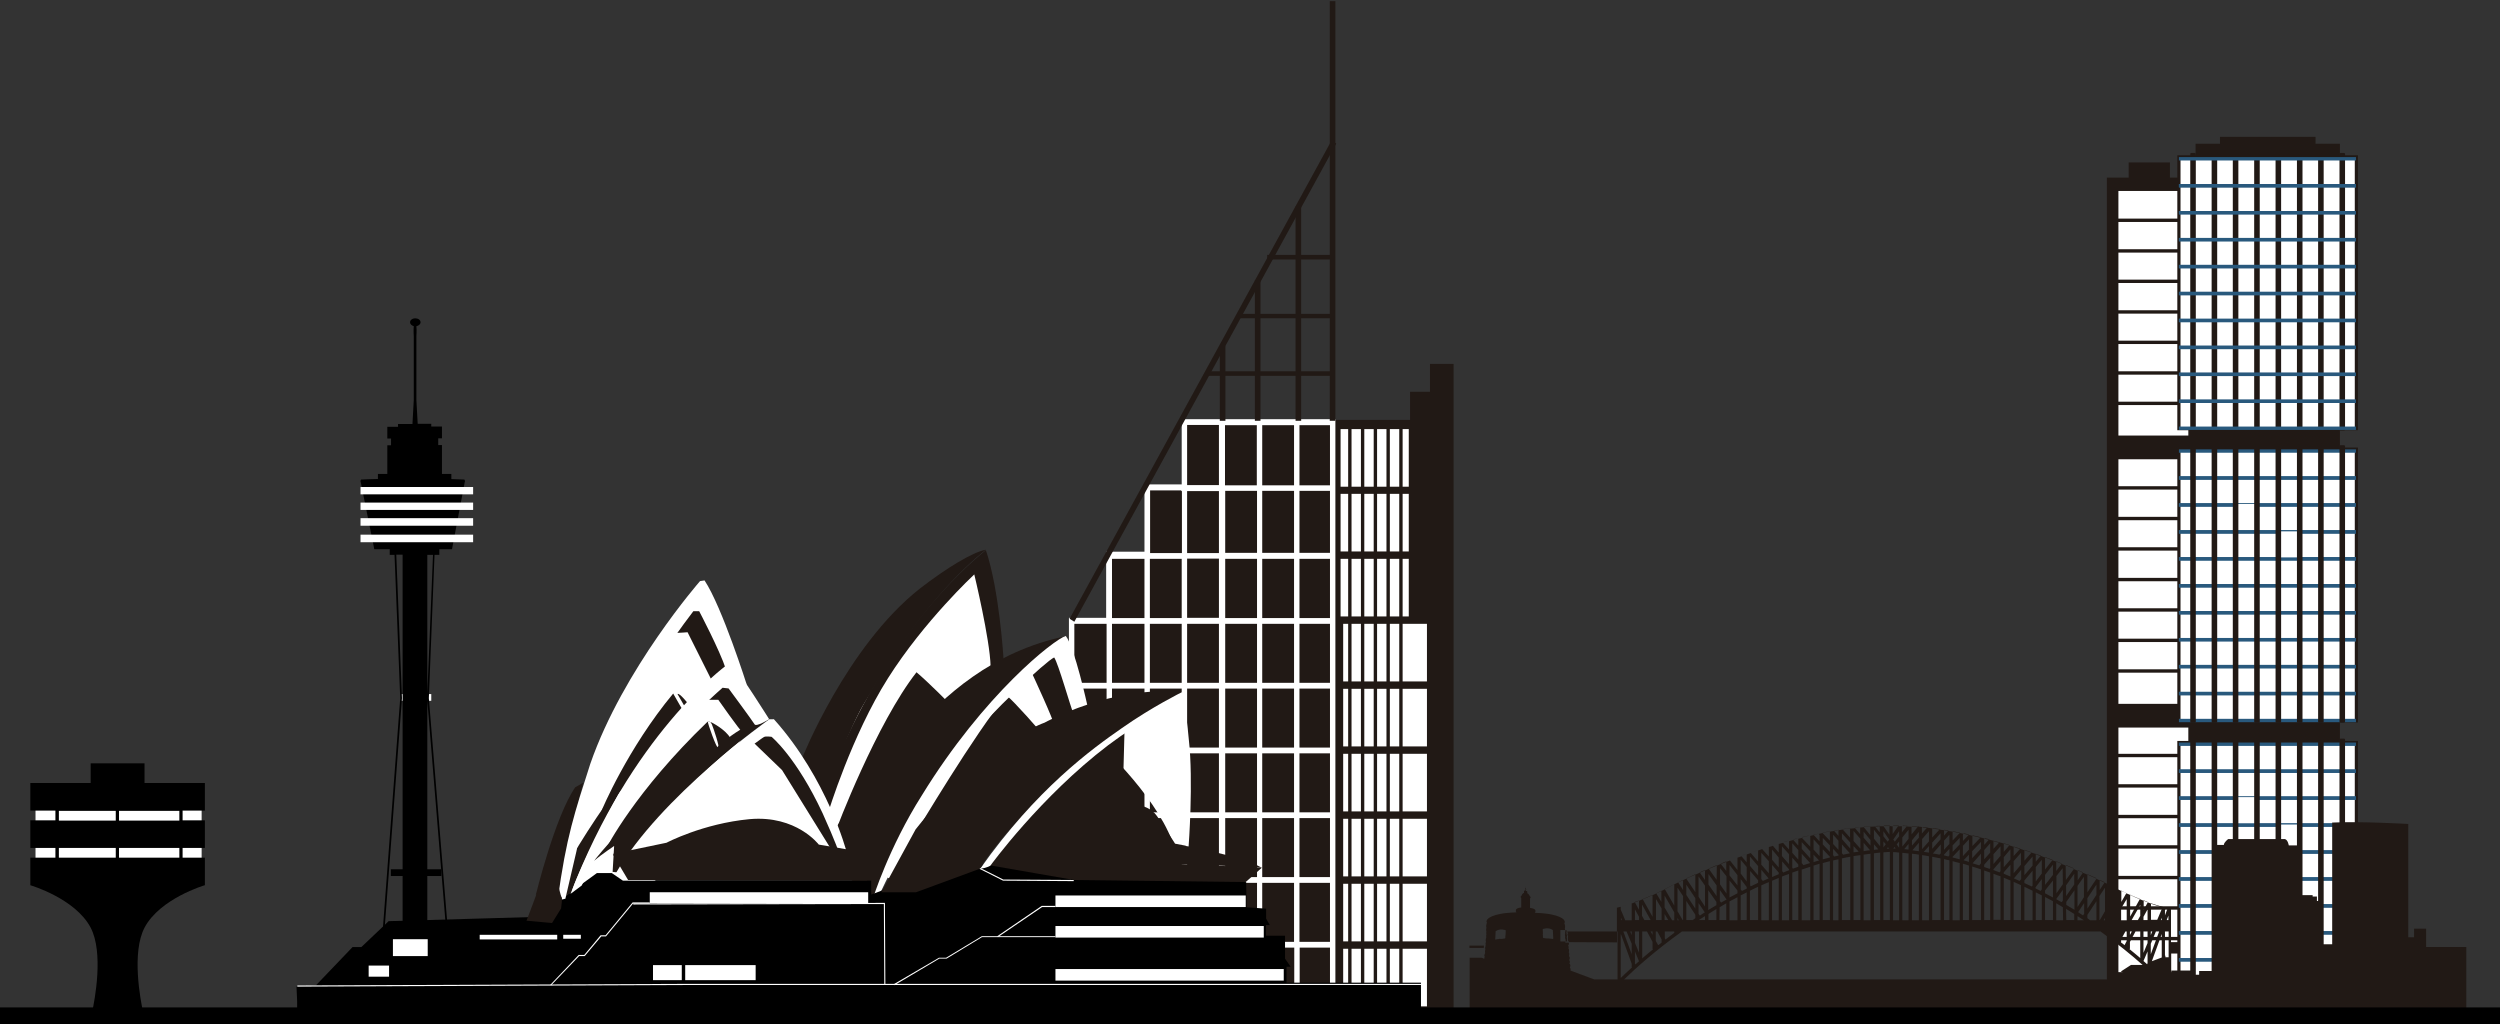 <?xml version="1.0" encoding="UTF-8"?>
<svg width="742px" height="304px" viewBox="0 0 742 304" version="1.1" xmlns="http://www.w3.org/2000/svg" xmlns:xlink="http://www.w3.org/1999/xlink">
    <rect x="0" y="0" width="742" height="304" fill="#333333" stroke="none"/>
    <!-- Generator: Sketch 48.1 (47250) - http://www.bohemiancoding.com/sketch -->
    <title>sydney</title>
    <desc>Created with Sketch.</desc>
    <defs></defs>
    <g id="Desktop" stroke="none" stroke-width="1" fill="none" fill-rule="evenodd" transform="translate(-236, -271)">
        <g id="sydney" transform="translate(236, 271)" fill-rule="nonzero">
            <g id="Group" transform="translate(625, 40)">
                <g transform="translate(6.346, 0)" fill="#211915" id="Rectangle-path">
                    <rect x="27.541" y="0.615" width="28.366" height="9.638"></rect>
                    <rect x="20.307" y="2.666" width="42.835" height="9.638"></rect>
                    <rect x="0.444" y="8.202" width="12.248" height="8.544"></rect>
                </g>
                <rect id="Rectangle-path" fill="#211915" x="0.317" y="12.714" width="33.253" height="242.996"></rect>
                <rect id="Rectangle-path" fill="#FFFFFF" x="3.744" y="16.678" width="20.751" height="72.591"></rect>
                <g transform="translate(3.173, 24.607)" fill="#211915" id="Rectangle-path">
                    <rect x="0.444" y="0.273" width="19.736" height="1"></rect>
                    <rect x="0.444" y="9.364" width="19.736" height="1"></rect>
                    <rect x="0.444" y="18.387" width="19.736" height="1"></rect>
                    <rect x="0.444" y="27.478" width="19.736" height="1"></rect>
                    <rect x="0.444" y="36.501" width="19.736" height="1"></rect>
                    <rect x="0.444" y="45.592" width="19.736" height="1"></rect>
                    <rect x="0.444" y="54.614" width="19.736" height="1"></rect>
                </g>
                <rect id="Rectangle-path" fill="#FFFFFF" x="3.744" y="96.31" width="20.751" height="72.591"></rect>
                <rect id="Rectangle-path" fill="#FFFFFF" x="3.744" y="175.942" width="20.751" height="72.591"></rect>
                <rect id="Rectangle-path" fill="#211915" x="26.653" y="84.416" width="42.835" height="9.638"></rect>
                <rect id="Rectangle-path" stroke="#211915" stroke-width="0.949" fill="#FFFFFF" x="21.703" y="6.562" width="52.671" height="80.657"></rect>
                <rect id="Rectangle-path" fill="#211915" x="26.653" y="171.157" width="42.835" height="9.638"></rect>
                <rect id="Rectangle-path" fill="#29597D" x="21.703" y="252.087" width="52.545" height="1"></rect>
                <rect id="Rectangle-path" fill="#FFFFFF" x="32.491" y="22.898" width="6.473" height="7.724"></rect>
                <rect id="Rectangle-path" fill="#FFFFFF" x="38.71" y="46.959" width="6.473" height="7.724"></rect>
                <rect id="Rectangle-path" fill="#FFFFFF" x="51.593" y="46.959" width="6.473" height="7.724"></rect>
                <rect id="Rectangle-path" fill="#FFFFFF" x="38.837" y="70.882" width="6.473" height="7.724"></rect>
                <rect id="Rectangle-path" fill="#ED3551" x="38.837" y="212.237" width="6.473" height="7.724"></rect>
                <g transform="translate(24.749, 4.785)" fill="#211915" id="Shape">
                    <path d="M1.65,0.615 L0.635,0.615 C0.444,0.615 0.317,0.752 0.317,0.889 L0.317,82.708 C0.317,82.844 0.444,82.981 0.635,82.981 L1.65,82.981 C1.84,82.981 1.967,82.844 1.967,82.708 L1.967,0.957 C1.967,0.752 1.84,0.615 1.65,0.615 Z"></path>
                    <path d="M7.996,0.615 L6.981,0.615 C6.79,0.615 6.663,0.752 6.663,0.889 L6.663,82.708 C6.663,82.844 6.79,82.981 6.981,82.981 L7.996,82.981 C8.186,82.981 8.313,82.844 8.313,82.708 L8.313,0.957 C8.313,0.752 8.123,0.615 7.996,0.615 Z"></path>
                    <path d="M14.278,0.615 L13.263,0.615 C13.073,0.615 12.946,0.752 12.946,0.889 L12.946,82.708 C12.946,82.844 13.073,82.981 13.263,82.981 L14.278,82.981 C14.469,82.981 14.596,82.844 14.596,82.708 L14.596,0.957 C14.596,0.752 14.469,0.615 14.278,0.615 Z"></path>
                    <path d="M20.624,0.615 L19.609,0.615 C19.419,0.615 19.292,0.752 19.292,0.889 L19.292,82.708 C19.292,82.844 19.419,82.981 19.609,82.981 L20.624,82.981 C20.815,82.981 20.942,82.844 20.942,82.708 L20.942,0.957 C20.942,0.752 20.815,0.615 20.624,0.615 Z"></path>
                    <path d="M26.97,0.615 L25.955,0.615 C25.765,0.615 25.638,0.752 25.638,0.889 L25.638,82.708 C25.638,82.844 25.765,82.981 25.955,82.981 L26.97,82.981 C27.161,82.981 27.288,82.844 27.288,82.708 L27.288,0.957 C27.288,0.752 27.161,0.615 26.97,0.615 Z"></path>
                    <path d="M33.316,0.615 L32.301,0.615 C32.111,0.615 31.984,0.752 31.984,0.889 L31.984,82.708 C31.984,82.844 32.111,82.981 32.301,82.981 L33.316,82.981 C33.507,82.981 33.634,82.844 33.634,82.708 L33.634,0.957 C33.634,0.752 33.443,0.615 33.316,0.615 Z"></path>
                    <path d="M39.599,0.615 L38.583,0.615 C38.393,0.615 38.266,0.752 38.266,0.889 L38.266,82.708 C38.266,82.844 38.393,82.981 38.583,82.981 L39.599,82.981 C39.789,82.981 39.916,82.844 39.916,82.708 L39.916,0.957 C39.916,0.752 39.789,0.615 39.599,0.615 Z"></path>
                    <path d="M45.945,0.615 L44.929,0.615 C44.739,0.615 44.612,0.752 44.612,0.889 L44.612,82.708 C44.612,82.844 44.739,82.981 44.929,82.981 L45.945,82.981 C46.135,82.981 46.262,82.844 46.262,82.708 L46.262,0.957 C46.262,0.752 46.135,0.615 45.945,0.615 Z"></path>
                </g>
                <g transform="translate(21.576, 6.152)" fill="#29597D" id="Rectangle-path">
                    <g>
                        <rect x="0.127" y="8.476" width="52.545" height="1"></rect>
                        <rect x="0.127" y="0.478" width="52.545" height="1"></rect>
                    </g>
                    <g transform="translate(0, 8.202)">
                        <rect x="0.127" y="8.271" width="52.545" height="1"></rect>
                        <rect x="0.127" y="0.273" width="52.545" height="1"></rect>
                    </g>
                    <g transform="translate(0, 16.405)">
                        <rect x="0.127" y="8.066" width="52.545" height="1"></rect>
                        <rect x="0.127" y="0.068" width="52.545" height="1"></rect>
                    </g>
                    <g transform="translate(0, 23.924)">
                        <rect x="0.127" y="8.544" width="52.545" height="1"></rect>
                        <rect x="0.127" y="0.547" width="52.545" height="1"></rect>
                    </g>
                    <g transform="translate(0, 32.126)">
                        <rect x="0.127" y="8.339" width="52.545" height="1"></rect>
                        <rect x="0.127" y="0.342" width="52.545" height="1"></rect>
                    </g>
                    <g transform="translate(0, 40.329)">
                        <rect x="0.127" y="8.134" width="52.545" height="1"></rect>
                        <rect x="0.127" y="0.137" width="52.545" height="1"></rect>
                    </g>
                    <g transform="translate(0, 47.847)">
                        <rect x="0.127" y="8.613" width="52.545" height="1"></rect>
                        <rect x="0.127" y="0.615" width="52.545" height="1"></rect>
                    </g>
                    <g transform="translate(0, 56.05)">
                        <rect x="0.127" y="8.407" width="52.545" height="1"></rect>
                        <rect x="0.127" y="0.41" width="52.545" height="1"></rect>
                    </g>
                    <g transform="translate(0, 64.252)">
                        <rect x="0.127" y="8.202" width="52.545" height="1"></rect>
                        <rect x="0.127" y="0.205" width="52.545" height="1"></rect>
                    </g>
                    <g transform="translate(0, 72.455)">
                        <rect x="0.127" y="7.997" width="52.545" height="1"></rect>
                        <rect x="0.127" y="0" width="52.545" height="1"></rect>
                    </g>
                </g>
                <g transform="translate(3.173, 103.897)" fill="#211915" id="Rectangle-path">
                    <rect x="0.444" y="0.41" width="19.736" height="1"></rect>
                    <rect x="0.444" y="9.501" width="19.736" height="1"></rect>
                    <rect x="0.444" y="18.524" width="19.736" height="1"></rect>
                    <rect x="0.444" y="27.615" width="19.736" height="1"></rect>
                    <rect x="0.444" y="36.637" width="19.736" height="1"></rect>
                    <rect x="0.444" y="45.66" width="19.736" height="1"></rect>
                    <rect x="0.444" y="54.751" width="19.736" height="1"></rect>
                </g>
                <g transform="translate(3.173, 183.187)" fill="#211915" id="Rectangle-path">
                    <rect x="0.444" y="0.547" width="19.736" height="1"></rect>
                    <rect x="0.444" y="9.569" width="19.736" height="1"></rect>
                    <rect x="0.444" y="18.66" width="19.736" height="1"></rect>
                    <rect x="0.444" y="27.683" width="19.736" height="1"></rect>
                    <rect x="0.444" y="36.774" width="19.736" height="1"></rect>
                    <rect x="0.444" y="45.797" width="19.736" height="1"></rect>
                    <rect x="0.444" y="54.888" width="19.736" height="1"></rect>
                </g>
                <g transform="translate(21.576, 91.594)">
                    <rect id="Rectangle-path" stroke="#211915" stroke-width="0.949" fill="#FFFFFF" x="0.127" y="1.709" width="52.671" height="80.657"></rect>
                    <g transform="translate(0, 1.367)" fill="#29597D" id="Rectangle-path">
                        <rect x="0.127" y="8.407" width="52.545" height="1"></rect>
                        <rect x="0.127" y="0.41" width="52.545" height="1"></rect>
                    </g>
                    <g transform="translate(0, 9.569)" fill="#29597D" id="Rectangle-path">
                        <rect x="0.127" y="8.202" width="52.545" height="1"></rect>
                        <rect x="0.127" y="0.205" width="52.545" height="1"></rect>
                    </g>
                    <g transform="translate(0, 17.772)" fill="#29597D" id="Rectangle-path">
                        <rect x="0.127" y="7.997" width="52.545" height="1"></rect>
                        <rect x="0.127" y="0" width="52.545" height="1"></rect>
                    </g>
                    <g transform="translate(0, 25.291)" fill="#29597D" id="Rectangle-path">
                        <rect x="0.127" y="8.476" width="52.545" height="1"></rect>
                        <rect x="0.127" y="0.478" width="52.545" height="1"></rect>
                    </g>
                    <g transform="translate(0, 33.493)" fill="#29597D" id="Rectangle-path">
                        <rect x="0.127" y="8.271" width="52.545" height="1"></rect>
                        <rect x="0.127" y="0.273" width="52.545" height="1"></rect>
                    </g>
                    <g transform="translate(0, 41.696)" fill="#29597D" id="Rectangle-path">
                        <rect x="0.127" y="8.066" width="52.545" height="1"></rect>
                        <rect x="0.127" y="0.068" width="52.545" height="1"></rect>
                    </g>
                    <g transform="translate(0, 49.214)" fill="#29597D" id="Rectangle-path">
                        <rect x="0.127" y="8.544" width="52.545" height="1"></rect>
                        <rect x="0.127" y="0.547" width="52.545" height="1"></rect>
                    </g>
                    <g transform="translate(0, 57.417)" fill="#29597D" id="Rectangle-path">
                        <rect x="0.127" y="8.339" width="52.545" height="1"></rect>
                        <rect x="0.127" y="0.342" width="52.545" height="1"></rect>
                    </g>
                    <g transform="translate(0, 65.619)" fill="#29597D" id="Rectangle-path">
                        <rect x="0.127" y="8.134" width="52.545" height="1"></rect>
                        <rect x="0.127" y="0.137" width="52.545" height="1"></rect>
                    </g>
                    <g transform="translate(0, 73.138)" fill="#29597D" id="Rectangle-path">
                        <rect x="0.127" y="8.613" width="52.545" height="1"></rect>
                        <rect x="0.127" y="0.615" width="52.545" height="1"></rect>
                    </g>
                    <rect id="Rectangle-path" fill="#FFFFFF" x="30.016" y="26.111" width="6.473" height="7.724"></rect>
                    <rect id="Rectangle-path" fill="#FFFFFF" x="17.261" y="17.977" width="6.473" height="7.724"></rect>
                    <g transform="translate(3.173, 0)" fill="#211915" id="Shape">
                        <path d="M1.65,0.547 L0.635,0.547 C0.444,0.547 0.317,0.684 0.317,0.82 L0.317,82.639 C0.317,82.776 0.444,82.913 0.635,82.913 L1.65,82.913 C1.84,82.913 1.967,82.776 1.967,82.639 L1.967,0.889 C1.967,0.684 1.84,0.547 1.65,0.547 Z"></path>
                        <path d="M7.996,0.547 L6.981,0.547 C6.79,0.547 6.663,0.684 6.663,0.82 L6.663,82.639 C6.663,82.776 6.79,82.913 6.981,82.913 L7.996,82.913 C8.186,82.913 8.313,82.776 8.313,82.639 L8.313,0.889 C8.313,0.684 8.123,0.547 7.996,0.547 Z"></path>
                        <path d="M14.278,0.547 L13.263,0.547 C13.073,0.547 12.946,0.684 12.946,0.82 L12.946,82.639 C12.946,82.776 13.073,82.913 13.263,82.913 L14.278,82.913 C14.469,82.913 14.596,82.776 14.596,82.639 L14.596,0.889 C14.596,0.684 14.469,0.547 14.278,0.547 Z"></path>
                        <path d="M20.624,0.547 L19.609,0.547 C19.419,0.547 19.292,0.684 19.292,0.82 L19.292,82.639 C19.292,82.776 19.419,82.913 19.609,82.913 L20.624,82.913 C20.815,82.913 20.942,82.776 20.942,82.639 L20.942,0.889 C20.942,0.684 20.815,0.547 20.624,0.547 Z"></path>
                        <path d="M26.97,0.547 L25.955,0.547 C25.765,0.547 25.638,0.684 25.638,0.82 L25.638,82.639 C25.638,82.776 25.765,82.913 25.955,82.913 L26.97,82.913 C27.161,82.913 27.288,82.776 27.288,82.639 L27.288,0.889 C27.288,0.684 27.161,0.547 26.97,0.547 Z"></path>
                        <path d="M33.316,0.547 L32.301,0.547 C32.111,0.547 31.984,0.684 31.984,0.82 L31.984,82.639 C31.984,82.776 32.111,82.913 32.301,82.913 L33.316,82.913 C33.507,82.913 33.634,82.776 33.634,82.639 L33.634,0.889 C33.634,0.684 33.443,0.547 33.316,0.547 Z"></path>
                        <path d="M39.599,0.547 L38.583,0.547 C38.393,0.547 38.266,0.684 38.266,0.82 L38.266,82.639 C38.266,82.776 38.393,82.913 38.583,82.913 L39.599,82.913 C39.789,82.913 39.916,82.776 39.916,82.639 L39.916,0.889 C39.916,0.684 39.789,0.547 39.599,0.547 Z"></path>
                        <path d="M45.945,0.547 L44.929,0.547 C44.739,0.547 44.612,0.684 44.612,0.82 L44.612,82.639 C44.612,82.776 44.739,82.913 44.929,82.913 L45.945,82.913 C46.135,82.913 46.262,82.776 46.262,82.639 L46.262,0.889 C46.262,0.684 46.135,0.547 45.945,0.547 Z"></path>
                    </g>
                </g>
                <g transform="translate(21.576, 179.086)">
                    <rect id="Rectangle-path" stroke="#211915" stroke-width="0.949" fill="#FFFFFF" x="0.127" y="1.299" width="52.671" height="80.657"></rect>
                    <g transform="translate(0, 0.684)" fill="#29597D" id="Rectangle-path">
                        <rect x="0.127" y="8.613" width="52.545" height="1"></rect>
                        <rect x="0.127" y="0.615" width="52.545" height="1"></rect>
                    </g>
                    <g transform="translate(0, 8.886)" fill="#29597D" id="Rectangle-path">
                        <rect x="0.127" y="8.407" width="52.545" height="1"></rect>
                        <rect x="0.127" y="0.41" width="52.545" height="1"></rect>
                    </g>
                    <g transform="translate(0, 17.088)" fill="#29597D" id="Rectangle-path">
                        <rect x="0.127" y="8.202" width="52.545" height="1"></rect>
                        <rect x="0.127" y="0.205" width="52.545" height="1"></rect>
                    </g>
                    <g transform="translate(0, 25.291)" fill="#29597D" id="Rectangle-path">
                        <rect x="0.127" y="7.997" width="52.545" height="1"></rect>
                        <rect x="0.127" y="0" width="52.545" height="1"></rect>
                    </g>
                    <g transform="translate(0, 32.81)" fill="#29597D" id="Rectangle-path">
                        <rect x="0.127" y="8.476" width="52.545" height="1"></rect>
                        <rect x="0.127" y="0.478" width="52.545" height="1"></rect>
                    </g>
                    <g transform="translate(0, 41.012)" fill="#29597D" id="Rectangle-path">
                        <rect x="0.127" y="8.271" width="52.545" height="1"></rect>
                        <rect x="0.127" y="0.273" width="52.545" height="1"></rect>
                    </g>
                    <g transform="translate(0, 49.214)" fill="#29597D" id="Rectangle-path">
                        <rect x="0.127" y="8.066" width="52.545" height="1"></rect>
                        <rect x="0.127" y="0.068" width="52.545" height="1"></rect>
                    </g>
                    <g transform="translate(0, 56.733)" fill="#29597D" id="Rectangle-path">
                        <rect x="0.127" y="8.544" width="52.545" height="1"></rect>
                        <rect x="0.127" y="0.547" width="52.545" height="1"></rect>
                    </g>
                    <g transform="translate(0, 64.936)" fill="#29597D" id="Rectangle-path">
                        <rect x="0.127" y="8.339" width="52.545" height="1"></rect>
                        <rect x="0.127" y="0.342" width="52.545" height="1"></rect>
                    </g>
                    <g transform="translate(0, 73.138)" fill="#29597D" id="Rectangle-path">
                        <rect x="0.127" y="8.134" width="52.545" height="1"></rect>
                        <rect x="0.127" y="0.137" width="52.545" height="1"></rect>
                    </g>
                    <rect id="Rectangle-path" fill="#FFFFFF" x="30.016" y="25.633" width="6.473" height="7.724"></rect>
                    <rect id="Rectangle-path" fill="#FFFFFF" x="17.261" y="17.498" width="6.473" height="7.724"></rect>
                    <g transform="translate(3.173, 0)" fill="#211915" id="Shape">
                        <path d="M1.65,0.137 L0.635,0.137 C0.444,0.137 0.317,0.273 0.317,0.41 L0.317,82.229 C0.317,82.366 0.444,82.503 0.635,82.503 L1.65,82.503 C1.84,82.503 1.967,82.366 1.967,82.229 L1.967,0.41 C1.967,0.205 1.84,0.137 1.65,0.137 Z"></path>
                        <path d="M7.996,0.137 L6.981,0.137 C6.79,0.137 6.663,0.273 6.663,0.41 L6.663,82.229 C6.663,82.366 6.79,82.503 6.981,82.503 L7.996,82.503 C8.186,82.503 8.313,82.366 8.313,82.229 L8.313,0.41 C8.313,0.205 8.123,0.137 7.996,0.137 Z"></path>
                        <path d="M14.278,0.137 L13.263,0.137 C13.073,0.137 12.946,0.273 12.946,0.41 L12.946,82.229 C12.946,82.366 13.073,82.503 13.263,82.503 L14.278,82.503 C14.469,82.503 14.596,82.366 14.596,82.229 L14.596,0.41 C14.596,0.205 14.469,0.137 14.278,0.137 Z"></path>
                        <path d="M20.624,0.137 L19.609,0.137 C19.419,0.137 19.292,0.273 19.292,0.41 L19.292,82.229 C19.292,82.366 19.419,82.503 19.609,82.503 L20.624,82.503 C20.815,82.503 20.942,82.366 20.942,82.229 L20.942,0.41 C20.942,0.205 20.815,0.137 20.624,0.137 Z"></path>
                        <path d="M26.97,0.137 L25.955,0.137 C25.765,0.137 25.638,0.273 25.638,0.41 L25.638,82.229 C25.638,82.366 25.765,82.503 25.955,82.503 L26.97,82.503 C27.161,82.503 27.288,82.366 27.288,82.229 L27.288,0.41 C27.288,0.205 27.161,0.137 26.97,0.137 Z"></path>
                        <path d="M33.316,0.137 L32.301,0.137 C32.111,0.137 31.984,0.273 31.984,0.41 L31.984,82.229 C31.984,82.366 32.111,82.503 32.301,82.503 L33.316,82.503 C33.507,82.503 33.634,82.366 33.634,82.229 L33.634,0.41 C33.634,0.205 33.443,0.137 33.316,0.137 Z"></path>
                        <path d="M39.599,0.137 L38.583,0.137 C38.393,0.137 38.266,0.273 38.266,0.41 L38.266,82.229 C38.266,82.366 38.393,82.503 38.583,82.503 L39.599,82.503 C39.789,82.503 39.916,82.366 39.916,82.229 L39.916,0.41 C39.916,0.205 39.789,0.137 39.599,0.137 Z"></path>
                        <path d="M45.945,0.137 L44.929,0.137 C44.739,0.137 44.612,0.273 44.612,0.41 L44.612,82.229 C44.612,82.366 44.739,82.503 44.929,82.503 L45.945,82.503 C46.135,82.503 46.262,82.366 46.262,82.229 L46.262,0.41 C46.262,0.205 46.135,0.137 45.945,0.137 Z"></path>
                    </g>
                </g>
            </g>
            <g id="Group" transform="translate(317, 0)">
                <rect id="Rectangle-path" fill="#211915" x="77.866" y="124.62" width="26.277" height="178.107"></rect>
                <rect id="Rectangle-path" fill="#211915" x="101.508" y="116.275" width="7.003" height="186.519"></rect>
                <rect id="Rectangle-path" fill="#211915" x="107.419" y="107.999" width="7.003" height="194.727"></rect>
                <polygon id="Shape" fill="#211915" points="34.564 125.304 34.564 144.66 23.514 144.66 23.514 164.632 12.142 164.632 12.142 184.262 1.092 184.262 1.092 301.906 78.508 301.906 78.508 184.878 78.508 184.262 78.508 164.974 78.508 164.632 78.508 145.618 78.508 144.66 78.508 125.304"></polygon>
                <path d="M33.729,124.415 L33.729,125.304 L33.729,143.771 L22.679,143.771 L22.679,145.276 L22.679,163.743 L11.307,163.743 L11.307,183.373 L0.257,183.373 L0.257,302.726 L79.344,302.726 L79.344,124.415 L33.729,124.415 Z M44.779,145.755 L44.779,164.153 L35.335,164.153 L35.335,145.755 L44.779,145.755 Z M77.737,164.085 L68.679,164.085 L68.679,145.686 L77.737,145.686 L77.737,164.085 Z M67.073,164.085 L57.628,164.085 L57.628,145.686 L67.073,145.686 L67.073,164.085 Z M22.679,185.151 L22.679,202.661 L13.042,202.661 L13.042,185.151 L22.679,185.151 Z M13.042,183.442 L13.042,165.863 L22.679,165.863 L22.679,183.442 L13.042,183.442 Z M44.779,221.881 L35.335,221.881 L35.335,204.371 L44.779,204.371 L44.779,221.881 Z M33.729,221.881 L24.285,221.881 L24.285,204.371 L33.729,204.371 L33.729,221.881 Z M33.729,223.591 L33.729,241.1 L24.285,241.1 L24.285,223.591 L33.729,223.591 Z M35.335,223.591 L44.779,223.591 L44.779,241.1 L35.335,241.1 L35.335,223.591 Z M46.642,223.591 L56.087,223.591 L56.087,241.1 L46.642,241.1 L46.642,223.591 Z M46.642,221.881 L46.642,204.371 L56.087,204.371 L56.087,221.881 L46.642,221.881 Z M46.642,202.661 L46.642,185.151 L56.087,185.151 L56.087,202.661 L46.642,202.661 Z M46.642,183.442 L46.642,165.863 L56.087,165.863 L56.087,183.442 L46.642,183.442 Z M46.642,164.085 L46.642,145.686 L56.087,145.686 L56.087,164.085 L46.642,164.085 Z M44.779,202.661 L35.335,202.661 L35.335,185.151 L44.779,185.151 L44.779,202.661 Z M33.729,202.661 L24.285,202.661 L24.285,185.151 L33.729,185.151 L33.729,202.661 Z M22.679,204.371 L22.679,221.881 L13.042,221.881 L13.042,204.371 L22.679,204.371 Z M22.679,223.591 L22.679,241.1 L13.042,241.1 L13.042,223.591 L22.679,223.591 Z M22.679,242.81 L22.679,260.32 L13.042,260.32 L13.042,242.81 L22.679,242.81 Z M24.285,242.81 L33.729,242.81 L33.729,260.32 L24.285,260.32 L24.285,242.81 Z M35.335,242.81 L44.779,242.81 L44.779,260.32 L35.335,260.32 L35.335,242.81 Z M46.642,242.81 L56.087,242.81 L56.087,260.32 L46.642,260.32 L46.642,242.81 Z M57.628,242.81 L67.073,242.81 L67.073,260.32 L57.628,260.32 L57.628,242.81 Z M57.628,241.1 L57.628,223.591 L67.073,223.591 L67.073,241.1 L57.628,241.1 Z M57.628,221.881 L57.628,204.371 L67.073,204.371 L67.073,221.881 L57.628,221.881 Z M57.628,202.661 L57.628,185.151 L67.073,185.151 L67.073,202.661 L57.628,202.661 Z M57.628,183.442 L57.628,165.863 L67.073,165.863 L67.073,183.442 L57.628,183.442 Z M57.628,144.045 L57.628,126.193 L67.073,126.193 L67.073,144.045 L57.628,144.045 Z M56.022,144.045 L46.578,144.045 L46.578,126.193 L56.022,126.193 L56.022,144.045 Z M44.779,165.795 L44.779,183.373 L35.335,183.373 L35.335,165.795 L44.779,165.795 Z M33.729,183.442 L24.285,183.442 L24.285,165.863 L33.729,165.863 L33.729,183.442 Z M11.436,185.151 L11.436,202.661 L1.863,202.661 L1.863,185.151 L11.436,185.151 Z M11.436,204.371 L11.436,221.881 L1.863,221.881 L1.863,204.371 L11.436,204.371 Z M11.436,223.591 L11.436,241.1 L1.863,241.1 L1.863,223.591 L11.436,223.591 Z M11.436,242.81 L11.436,260.32 L1.863,260.32 L1.863,242.81 L11.436,242.81 Z M11.436,262.03 L11.436,279.54 L1.863,279.54 L1.863,262.03 L11.436,262.03 Z M13.042,262.03 L22.679,262.03 L22.679,279.54 L13.042,279.54 L13.042,262.03 Z M24.285,262.03 L33.729,262.03 L33.729,279.54 L24.285,279.54 L24.285,262.03 Z M35.335,262.03 L44.779,262.03 L44.779,279.54 L35.335,279.54 L35.335,262.03 Z M46.642,262.03 L56.087,262.03 L56.087,279.54 L46.642,279.54 L46.642,262.03 Z M57.628,262.03 L67.073,262.03 L67.073,279.54 L57.628,279.54 L57.628,262.03 Z M68.679,262.03 L77.737,262.03 L77.737,279.54 L68.679,279.54 L68.679,262.03 Z M68.679,260.32 L68.679,242.81 L77.737,242.81 L77.737,260.32 L68.679,260.32 Z M68.679,241.1 L68.679,223.591 L77.737,223.591 L77.737,241.1 L68.679,241.1 Z M68.679,221.881 L68.679,204.371 L77.737,204.371 L77.737,221.881 L68.679,221.881 Z M68.679,202.661 L68.679,185.151 L77.737,185.151 L77.737,202.661 L68.679,202.661 Z M68.679,183.442 L68.679,165.863 L77.737,165.863 L77.737,183.442 L68.679,183.442 Z M77.737,144.045 L68.679,144.045 L68.679,126.193 L77.737,126.193 L77.737,144.045 Z M44.779,126.125 L44.779,143.976 L35.335,143.976 L35.335,126.125 L44.779,126.125 Z M33.601,145.549 L33.601,145.755 L33.793,145.755 L33.793,164.153 L24.349,164.153 L24.349,145.549 L33.601,145.549 Z M1.863,301.085 L1.863,281.318 L11.436,281.318 L11.436,300.948 L13.042,300.948 L13.042,281.25 L22.679,281.25 L22.679,300.948 L24.285,300.948 L24.285,281.25 L33.729,281.25 L33.729,300.948 L35.335,300.948 L35.335,281.25 L44.779,281.25 L44.779,300.948 L45.036,300.948 L46.385,300.948 L46.642,300.948 L46.642,281.25 L56.087,281.25 L56.087,300.948 L57.693,300.948 L57.693,281.25 L67.137,281.25 L67.137,300.948 L68.743,300.948 L68.743,281.25 L77.737,281.25 L77.737,301.016 L1.863,301.016 L1.863,301.085 Z" id="Shape" fill="#FFFFFF"></path>
                <g transform="translate(80.307, 127.219)" fill="#FFFFFF" id="Rectangle-path">
                    <rect x="0.578" y="0.137" width="20.237" height="17.099"></rect>
                    <rect x="0.578" y="19.356" width="20.237" height="17.099"></rect>
                    <rect x="0.578" y="38.644" width="20.237" height="17.099"></rect>
                    <rect x="1.349" y="57.933" width="24.863" height="17.099"></rect>
                    <rect x="1.349" y="77.221" width="24.863" height="17.099"></rect>
                    <rect x="1.349" y="96.509" width="24.863" height="17.099"></rect>
                    <rect x="1.349" y="115.797" width="24.863" height="17.099"></rect>
                    <rect x="1.349" y="135.085" width="24.863" height="17.099"></rect>
                    <rect x="1.349" y="154.373" width="24.863" height="17.099"></rect>
                </g>
                <g transform="translate(82.877, 126.535)" fill="#211915" id="Rectangle-path">
                    <rect x="0.257" y="0.616" width="1" height="173.456"></rect>
                    <rect x="4.047" y="0.616" width="1" height="173.456"></rect>
                    <rect x="7.838" y="0.616" width="1" height="173.456"></rect>
                    <rect x="11.628" y="0.616" width="1" height="173.456"></rect>
                    <rect x="15.419" y="0.616" width="1" height="173.456"></rect>
                </g>
                <rect id="Rectangle-path" fill="#211915" x="77.673" y="0.342" width="1.67" height="124.551"></rect>
                <rect id="Rectangle-path" fill="#211915" x="67.522" y="61.284" width="1.67" height="63.609"></rect>
                <rect id="Rectangle-path" fill="#211915" x="55.444" y="83.103" width="1.67" height="41.791"></rect>
                <rect id="Rectangle-path" fill="#211915" x="45.036" y="102.596" width="1.67" height="22.298"></rect>
                <polygon id="Shape" fill="#211915" points="79.601 42.612 78.187 41.722 0.45 183.647 1.863 184.536"></polygon>
                <rect id="Rectangle-path" fill="#211915" x="40.989" y="110.188" width="38.098" height="1.368"></rect>
                <rect id="Rectangle-path" fill="#211915" x="50.176" y="93.157" width="28.911" height="1.3"></rect>
                <rect id="Rectangle-path" fill="#211915" x="59.106" y="75.647" width="19.98" height="1.368"></rect>
            </g>
            <g id="Group" transform="translate(436, 244)" fill="#211915">
                <path d="M296,37.079 L284.071,37.079 L284.071,31.624 L280.498,31.624 L280.498,34.179 L278.776,34.179 L278.776,0.552 C278.776,0.552 264.614,-0.276 256.193,0.138 L256.193,36.25 L252.94,36.25 L252.94,23.407 L251.664,23.407 L251.664,22.095 L250.388,22.095 L250.388,21.681 L247.007,21.681 L247.007,6.905 L243.307,6.905 C243.307,6.905 243.052,5.248 242.159,5.04 L225.317,5.04 C225.317,5.04 224.041,6.007 224.041,6.767 L220.66,6.767 L220.66,44.19 L216.705,44.19 L216.705,45.295 L215.174,45.295 L215.174,44.052 L208.476,44.052 L208.476,46.676 L208.412,46.676 L208.412,39.012 L210.709,39.012 L210.709,35.629 L208.348,35.629 L208.348,26.1 C208.348,26.1 208.348,26.031 208.348,26.031 C208.348,25.962 208.348,25.962 208.348,25.893 C208.348,25.893 208.348,25.893 208.284,25.824 C208.284,25.755 208.221,25.755 208.221,25.755 C208.221,25.755 208.157,25.755 208.157,25.686 C208.157,25.686 208.093,25.617 208.093,25.617 C208.093,25.617 208.093,25.617 208.093,25.617 C208.093,25.617 208.093,25.617 208.029,25.617 C208.029,25.617 207.966,25.617 207.966,25.617 C207.966,25.617 207.71,25.548 207.391,25.479 L206.562,27.688 L206.562,26.031 L206.817,25.41 C206.498,25.34 206.052,25.202 205.605,25.064 L205.605,25.824 L204.266,29 L202.416,29 L202.416,24.167 C202.097,24.029 201.778,23.96 201.459,23.821 L200.247,26.031 L200.247,23.338 C199.864,23.2 199.481,23.062 199.098,22.855 L196.228,28.033 L196.228,21.612 C195.845,21.474 195.526,21.267 195.079,21.129 L193.612,23.683 L193.612,20.438 C193.293,20.3 192.91,20.093 192.591,19.955 L189.784,24.788 L189.784,18.505 C189.721,18.436 189.657,18.436 189.529,18.367 C189.466,18.367 189.21,18.16 188.636,17.952 L187.169,20.162 L187.169,17.262 C186.85,17.124 186.531,16.986 186.212,16.848 L183.533,20.852 L183.533,15.605 C183.086,15.398 182.64,15.19 182.193,15.052 L180.662,17.262 L180.662,14.431 C180.279,14.293 179.897,14.086 179.514,13.948 L177.153,17.193 L177.09,12.912 C176.707,12.774 176.26,12.567 175.878,12.429 L174.283,14.5 L174.283,11.738 C173.9,11.6 173.517,11.462 173.134,11.324 L170.966,14.086 L170.966,10.495 C170.519,10.357 170.136,10.219 169.69,10.012 L168.222,11.738 L168.222,9.46 C167.776,9.321 167.393,9.183 166.947,9.045 L164.841,11.462 L164.841,8.355 C164.395,8.217 164.012,8.079 163.566,7.94 L161.652,10.081 L161.652,7.319 C161.205,7.181 160.822,7.043 160.376,6.905 L158.717,8.838 L158.717,6.352 C158.271,6.214 157.824,6.076 157.378,6.007 L155.655,7.94 L155.655,5.524 C155.209,5.386 154.762,5.317 154.316,5.179 L152.912,6.767 L152.912,4.833 C152.529,4.764 152.147,4.626 151.828,4.557 L149.403,7.112 L149.403,4.143 L149.467,4.074 C149.084,4.005 148.702,3.867 148.319,3.798 L146.597,5.593 L146.597,3.66 L146.788,3.452 C146.405,3.383 146.022,3.314 145.64,3.245 L143.534,5.455 L143.534,2.831 C143.088,2.762 142.641,2.693 142.195,2.624 L140.983,4.005 L140.983,2.417 C140.536,2.348 140.09,2.279 139.643,2.21 L137.474,4.557 L137.474,1.864 C136.964,1.795 136.453,1.726 135.943,1.657 L134.412,3.383 L134.412,1.588 L134.476,1.45 C134.093,1.381 133.647,1.381 133.264,1.312 L131.35,3.66 L131.35,1.381 C130.84,1.381 130.393,1.312 129.883,1.312 L128.479,3.038 L128.479,1.312 L128.543,1.243 C128.16,1.243 127.778,1.243 127.331,1.243 L125.736,3.521 L125.736,1.243 C125.609,1.243 125.417,1.243 125.29,1.243 C125.226,1.243 125.162,1.174 125.098,1.174 C125.034,1.174 124.971,1.174 124.907,1.243 L124.779,1.243 L124.779,3.729 L123.057,1.243 C122.674,1.243 122.228,1.243 121.845,1.243 L121.909,1.312 L121.909,3.038 L120.505,1.312 C120.059,1.312 119.548,1.381 119.102,1.381 L119.102,3.867 L117.188,1.519 C116.805,1.519 116.359,1.588 115.976,1.657 L116.103,1.795 L116.103,3.59 L114.572,1.795 C114.062,1.864 113.616,1.933 113.105,1.933 L113.105,4.626 L110.936,2.21 C110.49,2.279 110.107,2.348 109.66,2.417 L109.66,4.074 L108.384,2.624 C107.938,2.693 107.491,2.762 107.109,2.831 L107.109,5.524 L105.003,3.314 L105.003,3.245 C104.621,3.314 104.174,3.383 103.791,3.521 L104.047,3.798 L104.047,5.731 L102.324,3.867 C101.941,3.936 101.559,4.005 101.176,4.143 L101.303,4.281 L101.303,7.319 L98.816,4.695 C98.433,4.764 98.05,4.902 97.667,4.971 L97.731,5.04 L97.731,6.974 L96.264,5.317 C95.817,5.455 95.371,5.524 94.988,5.662 L94.988,8.148 L93.202,6.145 C92.755,6.283 92.372,6.352 91.926,6.49 L91.926,9.045 L90.203,7.043 C89.821,7.181 89.374,7.319 88.991,7.388 L88.991,10.219 L87.014,8.01 C86.631,8.148 86.184,8.286 85.802,8.424 L85.802,11.669 L83.633,9.183 C83.25,9.321 82.803,9.46 82.421,9.598 L82.421,11.945 L80.89,10.15 C80.443,10.288 80.06,10.426 79.678,10.564 L79.678,14.224 L77.445,11.393 C67.621,15.121 60.986,18.436 60.859,18.505 C54.926,21.75 50.205,23.545 47.079,24.581 C47.462,24.443 47.845,24.305 48.291,24.167 L48.291,29.138 L46.378,29.138 L45.038,25.962 L45.038,25.133 C44.591,25.271 44.209,25.34 43.89,25.41 L43.89,32.452 L44.081,32.452 L44.081,46.676 L37.128,46.676 L30.11,44.052 C30.174,43.845 30.238,43.5 29.919,43.155 C29.919,43.155 30.366,42.464 29.791,41.981 C29.791,41.981 30.174,41.498 29.728,40.945 C29.728,40.945 30.174,40.255 29.664,39.771 C29.664,39.771 29.919,39.012 29.6,38.667 C29.6,38.667 29.855,37.907 29.536,37.562 C29.536,37.562 29.664,36.871 29.409,36.526 C29.409,36.526 29.664,36.388 29.664,36.181 C29.664,36.181 29.664,35.974 29.6,35.767 L28.579,35.767 C28.579,35.767 28.579,35.698 28.579,35.698 C28.579,35.698 28.579,35.56 28.643,35.421 L27.112,35.421 L27.112,32.038 L28.516,32.038 C28.516,31.9 28.516,31.693 28.452,31.486 C28.452,31.486 28.643,31.002 28.388,30.243 C28.388,30.243 28.388,30.243 28.388,30.243 C28.133,29.483 28.324,30.105 28.388,29.898 C28.452,29.76 28.452,29.483 28.324,29.276 C28.324,29.276 28.26,29.276 28.26,29.138 C28.26,29.138 27.367,27.136 19.521,26.929 C19.521,26.929 19.712,26.79 19.712,26.652 L19.712,26.169 C19.712,26.169 19.584,25.617 18.117,25.479 L18.117,23.96 L18.117,22.648 C18.117,22.648 18.564,22.302 18.053,22.026 C18.053,22.026 17.862,21.336 17.288,21.129 L17.288,20.576 C17.288,20.576 17.288,20.438 16.905,20.438 L16.905,20.024 C16.969,20.024 16.969,20.093 17.033,20.093 C17.033,20.093 17.033,20.093 17.033,20.093 C17.033,20.093 17.033,20.093 17.033,20.093 C17.033,20.093 17.033,20.024 17.033,20.024 C16.969,19.955 16.905,19.955 16.905,19.886 L16.905,19.195 C16.905,19.195 16.905,19.126 16.905,19.126 C16.905,19.126 16.905,19.126 16.905,19.126 L16.841,19.748 C16.778,19.679 16.778,19.679 16.714,19.679 C16.714,19.679 16.65,19.679 16.65,19.748 C16.65,19.748 16.65,19.748 16.65,19.817 C16.65,19.817 16.714,19.886 16.778,19.886 L16.778,20.3 C16.331,20.3 16.331,20.438 16.331,20.438 L16.331,20.99 C15.757,21.198 15.566,21.888 15.566,21.888 C15.055,22.164 15.502,22.51 15.502,22.51 L15.502,23.821 L15.502,25.34 C14.034,25.479 13.907,26.031 13.907,26.031 L13.907,26.514 C13.907,26.652 14.098,26.79 14.098,26.79 C6.252,26.998 5.359,29 5.359,29 C5.359,29.138 5.295,29.138 5.295,29.138 C5.167,29.276 5.167,29.552 5.231,29.76 C5.295,29.898 5.486,29.345 5.231,30.105 C5.231,30.105 5.231,30.105 5.231,30.105 C4.976,30.864 5.167,31.348 5.167,31.348 C4.976,31.969 5.167,32.521 5.167,32.521 C5.04,33.005 5.167,33.281 5.167,33.281 C4.976,33.971 5.231,34.11 5.04,34.524 C5.04,34.524 5.04,34.524 5.04,34.524 C4.848,34.869 5.04,35.56 5.04,35.56 C4.784,35.974 4.976,36.457 4.976,36.457 C4.848,36.526 4.912,36.802 4.912,36.802 C4.657,37.286 4.848,37.769 4.848,37.769 C4.657,38.252 4.784,38.805 4.784,38.805 C4.784,38.943 4.657,39.219 4.657,39.219 C4.402,39.633 4.657,39.91 4.657,39.91 C4.593,39.979 4.657,40.048 4.657,40.048 C4.529,40.186 4.529,40.393 4.529,40.6 L3.828,40.255 L0.191,40.255 L0.191,57.379 L296,57.379 L296,37.079 Z M10.781,33.695 L10.781,34.317 C10.717,34.317 10.717,34.524 10.717,34.524 C10.653,34.524 10.207,34.593 10.207,34.593 C10.079,34.593 9.952,34.662 9.952,34.662 C9.952,34.662 9.697,34.662 9.633,34.662 C9.569,34.662 9.441,34.731 9.314,34.662 C9.122,34.593 8.74,34.731 8.74,34.731 C8.676,34.731 8.484,34.731 8.421,34.731 C8.357,34.731 8.293,34.8 8.166,34.8 C8.038,34.8 7.783,34.869 7.783,34.869 L7.91,32.383 C9.25,31.417 10.909,32.107 10.909,32.107 L10.845,33.764 C10.845,33.764 10.972,33.764 10.972,33.764 C10.845,33.557 10.781,33.695 10.781,33.695 Z M24.624,34.662 C24.497,34.662 24.433,34.593 24.369,34.593 C24.305,34.593 24.114,34.593 24.05,34.593 C24.05,34.593 23.667,34.524 23.476,34.524 C23.284,34.593 23.221,34.524 23.093,34.524 C23.029,34.524 22.774,34.524 22.774,34.524 C22.774,34.524 22.71,34.455 22.519,34.455 C22.519,34.455 22.072,34.455 22.009,34.386 C22.009,34.386 22.009,34.179 21.945,34.179 L21.945,33.557 C21.945,33.557 21.881,33.488 21.817,33.419 C21.817,33.419 21.881,33.419 21.945,33.419 L21.881,31.762 C21.881,31.762 23.54,31.071 24.879,32.038 L25.007,34.524 C25.007,34.731 24.752,34.662 24.624,34.662 Z M199.226,24.581 L199.226,27.826 L198.524,29.069 L196.674,29.069 L199.226,24.581 Z M196.164,32.452 L196.738,32.452 L196.164,33.488 L196.164,32.452 Z M196.164,37.493 L196.164,35.56 L197.822,32.452 L199.226,32.452 L199.226,40.186 C199.226,40.255 199.226,40.324 199.29,40.393 C198.269,39.564 197.184,38.598 196.036,37.7 C196.1,37.7 196.164,37.631 196.164,37.493 Z M193.548,25.617 L195.207,22.855 L195.207,29.138 L193.548,29.138 L193.548,25.617 Z M193.548,35.629 L193.548,34.8 L194.824,32.452 L195.207,32.452 L195.207,35.283 L194.569,36.526 C194.25,36.25 193.931,35.974 193.548,35.767 C193.548,35.698 193.548,35.698 193.548,35.629 Z M189.721,26.721 L192.591,21.75 L192.591,25.271 L190.359,29.069 L189.721,29.069 L189.721,26.721 Z M192.591,32.452 L192.591,34.455 L192.4,34.8 C191.571,34.179 190.678,33.488 189.784,32.798 L189.784,32.452 L192.591,32.452 Z M191.507,29.069 L192.591,27.274 L192.591,29.069 L191.507,29.069 Z M188.764,19.471 L188.764,26.445 L187.233,29.069 L187.105,29.069 L187.105,21.957 L188.764,19.471 Z M188.764,28.448 L188.764,29.138 L188.381,29.138 L188.764,28.448 Z M183.533,22.579 L186.212,18.574 L186.212,21.612 L183.533,25.686 L183.533,22.579 Z M183.533,28.517 L183.533,27.55 L186.212,23.476 L186.212,29.138 L184.362,29.138 C184.107,28.931 183.788,28.724 183.533,28.517 C183.533,28.517 183.533,28.517 183.533,28.517 Z M180.598,18.919 L182.512,16.226 L182.512,22.302 L180.598,25.202 L180.598,18.919 Z M182.576,24.029 L182.576,27.205 L182.257,27.688 C181.747,27.412 181.3,27.067 180.79,26.721 L182.576,24.029 Z M180.598,27.895 C181.236,28.31 181.874,28.724 182.512,29.138 L180.598,29.138 L180.598,27.895 Z M179.641,15.329 L179.641,18.505 L177.217,21.957 L177.217,18.781 L179.641,15.329 Z M177.281,24.581 L177.281,23.683 L179.705,20.231 L179.705,26.031 C178.876,25.548 178.047,25.064 177.281,24.581 Z M179.641,27.274 L179.641,29.069 L177.281,29.069 L177.217,25.755 C178.11,26.307 178.876,26.79 179.641,27.274 Z M174.283,16.088 L176.197,13.671 L176.26,18.436 L174.347,21.129 L174.347,16.088 L174.283,16.088 Z M174.283,22.855 L176.26,20.093 L176.26,23.269 L175.941,23.752 C175.367,23.545 174.857,23.2 174.283,22.855 Z M174.283,24.098 C174.984,24.512 175.622,24.857 176.26,25.271 L176.324,29.138 L174.283,29.138 L174.283,24.098 Z M170.966,15.674 L173.326,12.636 L173.326,15.674 L170.966,18.643 L170.966,15.674 Z M170.966,20.3 L173.326,17.331 L173.326,22.371 C172.56,21.957 171.795,21.543 170.966,21.129 L170.966,20.3 Z M170.966,22.233 C171.731,22.648 172.56,23.062 173.326,23.476 L173.326,29.069 L170.966,29.069 L170.966,22.233 Z M168.222,13.326 L170.009,11.186 L170.009,15.26 L168.222,17.607 L168.222,13.326 Z M168.222,19.264 L170.009,16.917 L170.009,19.955 L169.626,20.438 C169.179,20.162 168.669,19.955 168.159,19.679 L168.159,19.264 L168.222,19.264 Z M168.222,20.852 C168.797,21.129 169.434,21.474 170.009,21.75 L170.009,29.069 L168.222,29.069 L168.222,20.852 Z M164.841,13.05 L167.266,10.219 L167.266,12.912 L164.841,15.743 L164.841,13.05 Z M167.266,14.431 L167.266,18.85 L167.074,19.126 C166.372,18.781 165.607,18.436 164.841,18.09 L164.841,17.331 L167.266,14.431 Z M164.841,19.195 C165.671,19.61 166.436,19.955 167.266,20.369 L167.266,29.138 L164.841,29.138 L164.841,19.195 Z M161.652,11.6 L163.821,9.114 L163.821,12.636 L161.652,15.19 L161.652,11.6 Z M163.884,14.155 L163.884,16.917 L163.438,17.469 C162.864,17.193 162.29,16.986 161.716,16.71 L163.884,14.155 Z M161.652,17.745 C162.417,18.09 163.119,18.367 163.821,18.712 L163.821,29.069 L161.652,29.069 L161.652,17.745 Z M158.717,10.426 L160.695,8.079 L160.695,11.117 L158.717,13.395 L158.717,10.426 Z M158.717,14.914 L160.695,12.636 L160.695,16.157 C160.057,15.881 159.355,15.605 158.717,15.329 L158.717,14.914 Z M158.717,16.502 C159.419,16.779 160.057,17.055 160.695,17.331 L160.695,29.069 L158.717,29.069 L158.717,16.502 Z M155.655,9.529 L157.76,7.181 L157.76,10.012 L155.655,12.429 L155.655,9.529 Z M155.655,14.017 L157.76,11.6 L157.76,14.569 L157.505,14.845 C157.505,14.845 157.505,14.914 157.441,14.914 C156.867,14.707 156.293,14.5 155.655,14.224 L155.655,14.017 Z M155.655,15.329 C156.357,15.605 157.059,15.881 157.76,16.088 L157.76,29 L155.655,29 L155.655,15.329 Z M152.912,8.286 L154.698,6.283 L154.698,9.045 L152.912,11.048 L152.912,8.286 Z M152.912,12.636 L154.698,10.633 L154.698,13.602 L154.507,13.879 C153.997,13.671 153.422,13.533 152.912,13.326 L152.912,12.636 Z M154.698,14.983 L154.698,29.069 L152.912,29.069 L152.912,14.362 C153.486,14.569 154.124,14.776 154.698,14.983 Z M149.34,8.631 L151.955,5.869 L151.955,7.871 L149.34,10.702 L149.34,8.631 Z M151.955,9.39 L151.955,12.221 L151.509,12.774 C151.509,12.774 151.509,12.843 151.445,12.843 C150.807,12.636 150.105,12.429 149.467,12.221 L151.955,9.39 Z M149.34,13.188 C150.233,13.464 151.062,13.74 151.955,14.017 L151.955,29.069 L149.34,29.069 L149.34,13.188 Z M146.597,7.043 L148.383,5.11 L148.383,8.148 L146.597,10.081 L146.597,7.043 Z M148.383,9.667 L148.383,11.807 C147.872,11.669 147.298,11.462 146.788,11.324 L148.383,9.667 Z M146.597,12.36 C147.234,12.498 147.809,12.705 148.383,12.912 L148.383,29.069 L146.597,29.069 L146.597,12.36 Z M143.534,6.905 L145.64,4.695 L145.64,6.629 L143.534,8.838 L143.534,6.905 Z M143.534,10.288 L145.64,8.079 L145.64,11.048 C144.938,10.84 144.236,10.702 143.534,10.495 L143.534,10.288 Z M143.534,11.6 C144.236,11.807 144.938,11.945 145.64,12.152 L145.64,29.138 L143.534,29.138 L143.534,11.6 Z M140.983,5.524 L142.578,3.729 L142.578,6.49 L140.983,8.217 L140.983,5.524 Z M140.983,9.667 L142.578,7.94 L142.578,9.874 L142.45,10.012 C142.386,10.081 142.322,10.15 142.322,10.219 C141.876,10.081 141.429,10.012 140.983,9.874 L140.983,9.667 Z M142.578,11.324 L142.578,29.069 L140.983,29.069 L140.983,10.979 C141.493,11.117 142.003,11.255 142.578,11.324 Z M137.474,6.076 L139.962,3.314 L139.962,5.11 L137.474,7.94 L137.474,6.076 Z M140.026,6.629 L140.026,9.252 L139.643,9.667 C139.643,9.667 139.643,9.667 139.643,9.667 C139.005,9.529 138.367,9.39 137.666,9.321 L140.026,6.629 Z M137.474,10.288 C138.303,10.426 139.133,10.633 139.962,10.771 L139.962,29.069 L137.474,29.069 L137.474,10.288 Z M134.476,5.04 L136.517,2.693 L136.517,5.731 L134.476,8.01 L134.476,5.04 Z M136.517,7.112 L136.517,8.976 L136.453,9.045 C135.943,8.976 135.497,8.907 134.986,8.838 L136.517,7.112 Z M134.476,9.805 C135.178,9.874 135.879,10.012 136.517,10.15 L136.517,29.138 L134.476,29.138 L134.476,9.805 Z M131.478,5.386 L133.519,2.9 L133.519,4.626 L131.478,6.974 L131.478,5.386 Z M133.519,6.145 L133.519,8.631 C132.881,8.562 132.243,8.493 131.605,8.355 L133.519,6.145 Z M131.478,9.39 C132.179,9.46 132.881,9.529 133.519,9.667 L133.519,29.138 L131.478,29.138 L131.478,9.39 Z M128.607,4.557 L130.457,2.279 L130.457,4.971 L128.607,7.25 L128.607,4.557 Z M130.457,6.49 L130.457,8.079 L130.393,8.148 C130.393,8.148 130.393,8.148 130.393,8.148 C130.01,8.079 129.564,8.079 129.181,8.01 L130.457,6.49 Z M128.607,9.114 C129.245,9.183 129.883,9.252 130.457,9.321 L130.457,29.138 L128.607,29.138 L128.607,9.114 Z M127.65,2.693 L127.65,4.212 L126.374,5.8 L125.928,5.179 L127.65,2.693 Z M127.65,5.731 L127.65,7.595 L126.948,6.629 L127.65,5.731 Z M126.629,7.871 C126.374,7.871 126.183,7.871 125.928,7.802 L126.31,7.388 L126.629,7.871 Z M125.864,8.907 C126.438,8.907 127.076,8.976 127.65,9.045 L127.65,29.138 L125.864,29.138 L125.864,8.907 Z M122.993,2.693 L124.716,5.179 L124.269,5.8 L122.993,4.212 L122.993,2.693 Z M124.716,7.871 C124.46,7.871 124.269,7.871 124.014,7.94 L124.333,7.457 L124.716,7.871 Z M122.993,5.731 L123.695,6.56 L122.993,7.526 L122.993,5.731 Z M122.993,8.976 C123.631,8.907 124.269,8.907 124.907,8.838 L124.907,29.069 L122.993,29.069 L122.993,8.976 Z M120.186,2.279 L122.036,4.557 L122.036,7.181 L120.186,4.902 L120.186,2.279 Z M121.462,8.079 C121.079,8.148 120.633,8.148 120.25,8.217 C120.25,8.217 120.25,8.217 120.25,8.217 L120.186,8.148 L120.186,6.56 L121.462,8.079 Z M120.186,9.252 C120.824,9.183 121.398,9.114 122.036,9.045 L122.036,29.069 L120.186,29.069 L120.186,9.252 Z M117.124,2.831 L119.166,5.317 L119.166,6.974 L117.124,4.626 L117.124,2.831 Z M117.124,6.145 L119.038,8.355 C118.4,8.424 117.762,8.493 117.124,8.631 L117.124,6.145 Z M117.124,9.667 C117.826,9.598 118.528,9.46 119.166,9.39 L119.166,29.138 L117.124,29.138 L117.124,9.667 Z M114.126,2.624 L116.167,4.971 L116.167,7.871 L114.126,5.593 L114.126,2.624 Z M114.126,7.112 L115.657,8.769 C115.147,8.838 114.7,8.907 114.19,8.976 L114.126,8.907 L114.126,7.112 Z M116.167,9.805 L116.167,29.069 L114.126,29.069 L114.126,10.081 C114.828,10.012 115.466,9.874 116.167,9.805 Z M110.681,3.314 L113.169,6.076 L113.169,7.871 L110.681,5.04 L110.681,3.314 Z M113.041,9.252 C112.403,9.39 111.702,9.529 111.064,9.667 C111.064,9.667 111.064,9.667 111.064,9.667 L110.681,9.252 L110.681,6.629 L113.041,9.252 Z M110.681,10.771 C111.51,10.564 112.34,10.426 113.169,10.288 L113.169,29.069 L110.681,29.069 L110.681,10.771 Z M108.066,3.729 L109.66,5.524 L109.66,8.217 L108.066,6.49 L108.066,3.729 Z M108.066,7.94 L109.66,9.667 L109.66,9.943 C109.214,10.012 108.767,10.15 108.321,10.219 C108.321,10.15 108.257,10.081 108.193,9.943 L108.066,9.805 L108.066,7.94 Z M108.066,11.393 C108.576,11.255 109.15,11.117 109.66,11.048 L109.66,29.138 L108.066,29.138 L108.066,11.393 Z M105.003,4.695 L107.109,6.905 L107.109,8.838 L105.003,6.629 L105.003,4.695 Z M105.003,8.079 L107.109,10.288 L107.109,10.495 C106.407,10.702 105.705,10.84 105.003,11.048 L105.003,8.079 Z M105.003,12.152 C105.705,11.945 106.407,11.807 107.109,11.6 L107.109,29.069 L105.003,29.069 L105.003,12.152 Z M102.26,5.11 L104.047,7.043 L104.047,10.081 L102.26,8.148 L102.26,5.11 Z M102.26,9.667 L103.919,11.393 C103.345,11.531 102.834,11.669 102.26,11.876 L102.26,9.667 Z M102.26,12.912 C102.834,12.705 103.472,12.567 104.047,12.36 L104.047,29.069 L102.26,29.069 L102.26,12.912 Z M98.752,5.938 L101.303,8.7 L101.303,10.771 L98.752,7.94 L98.752,5.938 Z M98.752,9.39 L101.24,12.152 C100.538,12.36 99.9,12.567 99.262,12.774 C99.262,12.774 99.262,12.705 99.198,12.705 L98.752,12.152 L98.752,9.39 Z M98.752,14.086 C99.581,13.81 100.474,13.533 101.303,13.257 L101.303,29.138 L98.752,29.138 L98.752,14.086 Z M95.945,6.283 L97.731,8.286 L97.731,11.117 L95.945,9.114 L95.945,6.283 Z M95.945,10.564 L97.731,12.567 L97.731,13.257 C97.221,13.464 96.647,13.602 96.136,13.81 C96.136,13.81 96.136,13.81 96.136,13.81 L95.945,13.533 L95.945,10.564 Z M97.731,14.362 L97.731,29.069 L95.945,29.069 L95.945,14.983 C96.519,14.776 97.157,14.569 97.731,14.362 Z M92.883,7.181 L94.988,9.529 L94.988,12.498 L92.883,10.081 L92.883,7.181 Z M92.883,11.6 L94.988,14.017 L94.988,14.293 C94.414,14.5 93.84,14.707 93.266,14.983 C93.266,14.914 93.266,14.914 93.202,14.845 L92.947,14.569 L92.947,11.6 L92.883,11.6 Z M92.883,16.157 C93.584,15.881 94.286,15.605 94.988,15.398 L94.988,29.138 L92.883,29.138 L92.883,16.157 Z M89.948,8.148 L91.926,10.495 L91.926,13.464 L89.948,11.186 L89.948,8.148 Z M89.948,12.705 L91.926,14.983 L91.926,15.467 C91.224,15.743 90.586,16.019 89.948,16.295 L89.948,12.705 Z M89.948,17.4 C90.586,17.124 91.288,16.848 91.926,16.571 L91.926,29.138 L89.948,29.138 L89.948,17.4 Z M86.759,9.114 L88.991,11.6 L88.991,15.19 L86.759,12.636 L86.759,9.114 Z M86.759,14.155 L88.928,16.71 C88.353,16.986 87.779,17.193 87.205,17.469 L86.759,16.917 L86.759,14.155 Z M86.759,18.781 C87.46,18.436 88.226,18.16 88.991,17.814 L88.991,29.138 L86.759,29.138 L86.759,18.781 Z M83.378,10.219 L85.802,13.05 L85.802,15.812 L83.378,12.981 L83.378,10.219 Z M83.378,14.431 L85.802,17.262 L85.802,18.021 C85.036,18.367 84.334,18.712 83.633,19.057 L83.441,18.781 L83.441,14.431 L83.378,14.431 Z M83.378,20.369 C84.143,19.955 84.972,19.61 85.802,19.195 L85.802,29.069 L83.378,29.069 L83.378,20.369 Z M80.634,11.186 L82.421,13.326 L82.421,17.607 L80.634,15.26 L80.634,11.186 Z M80.634,16.917 L82.421,19.264 L82.421,19.748 C81.91,19.955 81.464,20.231 81.017,20.438 C81.017,20.438 81.017,20.438 81.017,20.438 L80.634,19.955 L80.634,16.917 Z M82.421,20.852 L82.421,29.069 L80.634,29.069 L80.634,21.75 C81.209,21.474 81.847,21.198 82.421,20.852 Z M77.317,12.705 L79.678,15.743 L79.678,18.781 L77.317,15.812 L77.317,12.705 Z M77.317,17.331 L79.678,20.3 L79.678,21.129 C78.912,21.543 78.083,21.957 77.317,22.371 L77.317,17.331 Z M77.317,23.545 C78.083,23.131 78.848,22.717 79.678,22.302 L79.678,29.138 L77.317,29.138 L77.317,23.545 Z M76.36,11.669 L76.36,14.5 L74.702,12.36 C75.212,12.083 75.786,11.876 76.36,11.669 Z M74.51,13.671 L76.424,16.088 L76.424,21.198 L74.51,18.505 L74.51,13.671 Z M74.447,20.162 L76.424,22.924 L76.424,22.993 C75.85,23.269 75.34,23.614 74.829,23.89 L74.447,23.407 L74.447,20.162 Z M74.383,25.271 C75.021,24.857 75.722,24.512 76.36,24.098 L76.36,29.069 L74.319,29.069 L74.383,25.271 Z M73.553,12.774 L73.49,17.124 L71.129,13.81 C71.895,13.464 72.66,13.119 73.553,12.774 Z M71.002,15.329 L73.49,18.781 L73.49,21.957 L71.066,18.505 L71.066,15.329 L71.002,15.329 Z M71.002,26.1 L71.002,20.231 L73.426,23.683 L73.426,24.65 C72.597,25.133 71.767,25.617 71.002,26.1 Z M73.426,25.824 L73.426,29.069 L71.066,29.069 L71.066,27.274 C71.767,26.79 72.597,26.307 73.426,25.824 Z M70.045,14.224 L70.045,17.193 L68.45,14.914 C68.96,14.707 69.471,14.5 70.045,14.224 Z M68.131,16.157 L70.045,18.85 L70.045,25.064 L68.131,22.164 L68.131,16.157 Z M70.045,27.895 L70.045,29.069 L68.195,29.069 C68.769,28.724 69.407,28.31 70.045,27.895 Z M68.131,27.205 L68.131,24.029 L69.981,26.79 C69.471,27.136 68.96,27.412 68.514,27.757 L68.131,27.205 Z M64.495,16.71 C65.26,16.364 66.153,15.95 67.174,15.467 L67.174,20.783 L64.495,16.779 L64.495,16.71 Z M64.495,18.574 L67.174,22.579 L67.174,25.686 L64.495,21.612 L64.495,18.574 Z M64.495,23.407 L67.174,27.481 L67.174,28.448 C67.174,28.448 67.174,28.517 67.174,28.517 C66.919,28.724 66.664,28.862 66.409,29.069 L64.495,29.069 L64.495,23.407 Z M63.538,17.124 L63.538,20.162 L62.071,17.883 C62.39,17.676 62.836,17.469 63.538,17.124 Z M61.879,19.471 L63.538,21.957 L63.538,29.069 L63.41,29.069 L61.879,26.445 L61.879,19.471 Z M61.879,28.448 L62.262,29.138 L61.879,29.138 L61.879,28.448 Z M60.922,18.436 L60.922,24.788 L58.116,19.886 C59.009,19.402 59.966,18.919 60.922,18.436 Z M58.052,21.819 L60.922,26.79 L60.922,29.138 L60.284,29.138 L58.052,25.34 L58.052,21.819 Z M60.922,32.452 L60.922,32.867 C60.029,33.557 59.136,34.179 58.307,34.869 L58.116,34.455 L58.116,32.452 L60.922,32.452 Z M58.052,27.274 L59.136,29.069 L58.052,29.069 L58.052,27.274 Z M57.095,20.369 L57.095,23.683 L55.564,21.129 C56.074,20.852 56.584,20.645 57.095,20.369 Z M55.5,22.855 L57.159,25.617 L57.159,29.069 L55.5,29.069 L55.5,22.855 Z M55.5,32.452 L55.883,32.452 L57.159,34.8 L57.159,35.629 C57.159,35.698 57.159,35.698 57.159,35.767 C56.84,36.043 56.521,36.319 56.138,36.526 L55.436,35.283 L55.436,32.452 L55.5,32.452 Z M54.479,21.612 L54.479,28.102 L51.545,22.855 C52.502,22.44 53.459,22.026 54.479,21.612 Z M51.417,24.581 L53.905,29.069 L52.055,29.069 L51.353,27.826 L51.353,24.581 L51.417,24.581 Z M54.479,32.452 L54.479,33.488 L53.905,32.452 L54.479,32.452 Z M51.417,40.255 L51.417,32.452 L52.821,32.452 L54.479,35.56 L54.479,37.493 C54.479,37.631 54.543,37.7 54.607,37.769 C53.395,38.736 52.31,39.702 51.29,40.531 C51.353,40.531 51.417,40.393 51.417,40.255 Z M49.248,23.683 C49.631,23.545 50.014,23.407 50.46,23.269 L50.46,26.031 L49.248,23.821 L49.248,23.683 Z M49.248,25.893 L50.46,28.102 L50.46,29.069 L49.248,29.069 L49.248,25.893 Z M49.248,32.452 L50.46,32.452 L50.46,38.736 L49.248,35.836 L49.248,32.452 Z M49.248,38.39 L50.46,41.29 C50.078,41.636 49.759,41.912 49.376,42.257 L49.248,41.843 L49.248,38.39 Z M48.291,32.452 L48.291,33.557 L47.845,32.452 L48.291,32.452 Z M46.76,32.452 L48.291,36.112 L48.291,39.219 L45.803,32.452 L46.76,32.452 Z M45.102,28.379 L45.357,29.069 L45.102,29.069 L45.102,28.379 Z M45.102,33.281 L48.291,42.05 L48.291,42.879 C48.291,42.948 48.291,43.086 48.355,43.155 C47.079,44.329 45.931,45.364 45.038,46.262 L45.038,33.281 L45.102,33.281 Z M196.483,42.395 L193.484,44.329 L195.079,45.364 L190.295,45.364 L190.295,46.676 L46.059,46.676 C49.376,43.431 55.309,38.114 63.219,32.452 L187.424,32.452 C192.464,36.043 196.674,39.495 199.928,42.395 L196.483,42.395 Z M201.395,41.843 L201.267,42.188 C200.948,41.912 200.566,41.567 200.183,41.221 L201.395,38.39 L201.395,41.843 Z M201.395,35.905 L200.183,38.805 L200.183,32.452 L201.395,32.452 L201.395,35.905 Z M201.395,29.069 L200.183,29.069 L200.183,28.102 L201.395,25.893 L201.395,29.069 Z M202.352,32.452 L202.798,32.452 L202.352,33.557 L202.352,32.452 Z M202.352,36.112 L203.883,32.452 L204.84,32.452 L202.352,39.219 L202.352,36.112 Z M205.605,40.186 L202.671,41.29 L205.605,33.212 L205.605,40.186 Z M205.605,29.069 L205.35,29.069 L205.605,28.379 L205.605,29.069 Z M207.583,27.757 L207.583,29.069 L207.072,29.069 L207.583,27.757 Z M206.69,40.117 L206.69,39.633 L206.562,39.633 L206.562,32.452 L207.647,32.452 L207.647,40.117 L206.69,40.117 Z" id="Shape"></path>
                <polygon id="Shape" points="193.548 32.452 193.74 32.452 193.548 32.798"></polygon>
                <polygon id="Shape" points="57.095 32.452 57.095 32.798 56.967 32.452"></polygon>
                <path d="M51.226,40.6 C51.226,40.6 51.29,40.6 51.226,40.6 C51.29,40.6 51.226,40.6 51.226,40.6 Z" id="Shape"></path>
                <path d="M195.079,21.06 C194.569,20.852 194.059,20.576 193.548,20.3 L193.548,20.369 C194.059,20.645 194.569,20.852 195.016,21.06 L195.079,21.06 Z" id="Shape"></path>
                <path d="M207.391,25.479 C207.264,25.479 207.072,25.41 206.881,25.34 L206.817,25.479 C207.009,25.548 207.2,25.548 207.328,25.617 L207.391,25.479 Z" id="Shape"></path>
                <path d="M199.098,22.786 C198.205,22.44 197.184,22.026 196.164,21.543 L196.164,21.612 C197.184,22.095 198.141,22.51 199.034,22.855 L199.098,22.786 Z" id="Shape"></path>
                <path d="M0.128,36.664 L0.128,37.355 L4.402,37.355 C4.402,37.148 4.402,36.871 4.466,36.664 L0.128,36.664 Z" id="Shape"></path>
                <path d="M43.379,35.698 L43.953,35.698 L43.953,32.452 L29.153,32.452 C29.153,32.59 29.217,32.66 29.217,32.66 C29.472,33.074 29.217,33.35 29.217,33.35 C29.281,33.419 29.217,33.488 29.217,33.488 C29.472,33.833 29.345,34.317 29.345,34.317 L29.409,35.283 C29.536,35.283 29.6,35.49 29.6,35.49 C29.664,35.56 29.664,35.56 29.664,35.629 L43.379,35.698 Z" id="Shape"></path>
                <path d="M28.452,33.419 C28.643,34.11 28.388,34.248 28.579,34.662 C28.579,34.662 28.579,34.662 28.579,34.662 C28.707,34.869 28.707,35.214 28.643,35.421 L29.153,35.421 C29.153,35.352 29.09,35.283 29.09,35.214 C29.09,35.214 29.217,34.731 29.026,34.179 C29.026,34.179 29.217,33.695 28.962,33.212 C28.962,33.212 29.026,32.936 28.898,32.867 C28.898,32.867 29.09,32.452 28.898,32.038 L28.643,32.038 C28.643,32.383 28.516,32.66 28.516,32.66 C28.579,33.143 28.452,33.419 28.452,33.419 Z" id="Shape"></path>
                <path d="M91.926,6.352 C91.352,6.56 90.714,6.698 90.14,6.905 C90.778,6.698 91.352,6.56 91.926,6.352 Z" id="Shape"></path>
                <path d="M88.991,7.25 C88.353,7.457 87.652,7.664 87.014,7.871 C87.652,7.664 88.353,7.457 88.991,7.25 Z" id="Shape"></path>
                <path d="M94.988,5.455 C94.35,5.593 93.776,5.8 93.202,5.938 C93.776,5.869 94.414,5.662 94.988,5.455 Z" id="Shape"></path>
                <path d="M97.667,4.764 C97.221,4.902 96.71,4.971 96.264,5.11 L96.328,5.179 C96.774,5.04 97.221,4.971 97.667,4.764 Z" id="Shape"></path>
                <path d="M85.802,8.286 C85.1,8.562 84.334,8.769 83.633,9.045 C84.398,8.769 85.1,8.493 85.802,8.286 Z" id="Shape"></path>
                <path d="M82.421,9.39 C81.91,9.598 81.4,9.736 80.89,9.943 C81.4,9.805 81.91,9.598 82.421,9.39 Z" id="Shape"></path>
                <path d="M113.169,1.795 C112.403,1.864 111.638,2.002 110.936,2.071 L111,2.14 C111.702,2.002 112.467,1.933 113.169,1.864 L113.169,1.795 Z" id="Shape"></path>
                <path d="M109.724,2.279 C109.278,2.348 108.831,2.417 108.384,2.486 L108.448,2.555 C108.895,2.486 109.278,2.417 109.724,2.348 L109.724,2.279 Z" id="Shape"></path>
                <path d="M116.04,1.519 C116.04,1.519 116.04,1.45 116.04,1.519 C115.529,1.519 115.019,1.588 114.572,1.588 L114.636,1.657 C115.083,1.657 115.593,1.588 116.04,1.519 Z" id="Shape"></path>
                <path d="M101.112,3.936 C100.347,4.143 99.517,4.281 98.752,4.488 L98.816,4.557 C99.581,4.35 100.41,4.212 101.112,3.936 Z" id="Shape"></path>
                <path d="M103.791,3.383 C103.281,3.521 102.771,3.59 102.26,3.729 L102.324,3.798 C102.834,3.66 103.345,3.521 103.791,3.383 Z" id="Shape"></path>
                <path d="M107.109,2.693 C106.407,2.831 105.705,2.969 105.003,3.107 L105.003,3.176 C105.705,3.038 106.407,2.9 107.109,2.762 L107.109,2.693 Z" id="Shape"></path>
                <path d="M45.102,25.064 C45.676,24.926 46.378,24.719 47.079,24.443 C46.314,24.719 45.676,24.926 45.102,25.064 Z" id="Shape"></path>
                <path d="M205.605,25.064 C204.776,24.857 203.691,24.512 202.416,24.098 L202.416,24.167 L202.416,24.236 C203.691,24.65 204.776,24.995 205.605,25.271 L205.605,25.064 Z" id="Shape"></path>
                <path d="M201.395,23.683 C201.012,23.545 200.629,23.407 200.183,23.2 L200.183,23.338 C200.629,23.476 201.012,23.614 201.395,23.821 L201.395,23.683 Z" id="Shape"></path>
                <path d="M173.198,11.186 C172.497,10.91 171.731,10.633 170.966,10.357 L170.966,10.495 C171.667,10.771 172.433,11.048 173.134,11.324 L173.198,11.186 Z" id="Shape"></path>
                <path d="M145.64,3.107 C144.938,2.969 144.236,2.831 143.534,2.693 L143.534,2.831 C144.236,2.969 144.938,3.107 145.64,3.245 L145.64,3.107 Z" id="Shape"></path>
                <path d="M169.753,9.943 C169.243,9.736 168.733,9.598 168.159,9.39 L168.159,9.529 C168.669,9.736 169.116,9.874 169.626,10.081 L169.753,9.943 Z" id="Shape"></path>
                <path d="M148.383,3.66 C147.872,3.521 147.362,3.452 146.852,3.314 L146.724,3.452 C147.234,3.59 147.745,3.66 148.255,3.798 L148.383,3.66 Z" id="Shape"></path>
                <path d="M142.322,2.486 C141.876,2.417 141.429,2.348 140.983,2.279 L140.983,2.417 C141.366,2.486 141.812,2.555 142.195,2.624 L142.322,2.486 Z" id="Shape"></path>
                <path d="M163.629,7.871 C162.991,7.664 162.29,7.457 161.652,7.25 L161.652,7.388 C162.29,7.595 162.928,7.802 163.566,8.01 L163.629,7.871 Z" id="Shape"></path>
                <path d="M139.771,2.071 C139.005,1.933 138.24,1.864 137.538,1.795 L137.538,1.933 C138.24,2.002 138.941,2.14 139.707,2.21 L139.771,2.071 Z" id="Shape"></path>
                <path d="M179.578,13.74 C178.812,13.395 177.983,13.05 177.153,12.705 L177.153,12.843 C177.983,13.188 178.748,13.533 179.514,13.81 L179.578,13.74 Z" id="Shape"></path>
                <path d="M176.005,12.29 C175.431,12.083 174.857,11.876 174.283,11.6 L174.283,11.738 C174.857,11.945 175.367,12.152 175.878,12.36 L176.005,12.29 Z" id="Shape"></path>
                <path d="M157.505,6.007 C156.931,5.869 156.293,5.662 155.655,5.524 L155.655,5.662 C156.229,5.8 156.803,6.007 157.378,6.145 L157.505,6.007 Z" id="Shape"></path>
                <path d="M160.503,6.836 C159.929,6.629 159.355,6.49 158.717,6.283 L158.717,6.421 C159.291,6.56 159.866,6.767 160.376,6.905 L160.503,6.836 Z" id="Shape"></path>
                <path d="M154.443,5.11 C153.997,4.971 153.486,4.833 153.04,4.764 L152.912,4.902 C153.422,5.04 153.869,5.179 154.316,5.248 L154.443,5.11 Z" id="Shape"></path>
                <path d="M151.891,4.488 C151.126,4.281 150.297,4.143 149.531,3.936 L149.403,4.074 C150.169,4.281 150.998,4.419 151.764,4.626 L151.891,4.488 Z" id="Shape"></path>
                <path d="M167.01,8.976 C166.309,8.7 165.543,8.493 164.841,8.217 L164.841,8.355 C165.543,8.562 166.245,8.838 166.947,9.045 L167.01,8.976 Z" id="Shape"></path>
                <path d="M182.257,14.914 C181.747,14.707 181.172,14.431 180.662,14.224 L180.662,14.362 C181.236,14.569 181.747,14.776 182.193,15.052 L182.257,14.914 Z" id="Shape"></path>
                <path d="M121.909,1.105 C121.462,1.105 121.016,1.105 120.569,1.174 L120.697,1.312 C121.143,1.312 121.59,1.243 122.036,1.243 L121.909,1.105 Z" id="Shape"></path>
                <path d="M124.907,1.036 C124.843,1.036 124.779,1.036 124.716,1.036 C124.716,1.036 124.652,1.036 124.652,1.036 C124.524,1.036 124.397,1.036 124.269,1.036 C123.886,1.036 123.503,1.036 123.121,1.036 L123.184,1.174 C123.759,1.174 124.333,1.174 124.907,1.174 L124.907,1.036 Z" id="Shape"></path>
                <path d="M192.591,19.886 C191.698,19.402 190.741,18.919 189.784,18.436 L189.784,18.505 C190.741,19.057 191.698,19.471 192.591,19.955 L192.591,19.886 Z" id="Shape"></path>
                <path d="M186.212,16.64 C185.447,16.295 184.553,15.881 183.533,15.467 L183.533,15.605 C184.553,16.019 185.447,16.433 186.212,16.779 L186.212,16.64 Z" id="Shape"></path>
                <path d="M119.229,1.243 C118.528,1.312 117.89,1.312 117.188,1.381 L117.252,1.45 C117.89,1.381 118.528,1.381 119.166,1.312 L119.166,1.243 L119.229,1.243 Z" id="Shape"></path>
                <path d="M188.636,17.814 C188.317,17.676 187.807,17.4 187.105,17.124 L187.105,17.262 C187.679,17.538 188.19,17.745 188.572,17.952 L188.636,17.814 Z" id="Shape"></path>
                <path d="M127.586,1.036 C127.203,1.036 126.821,1.036 126.502,1.036 C126.374,1.036 126.247,1.036 126.055,1.036 C126.055,1.036 125.991,1.036 125.991,1.036 C125.928,1.036 125.928,1.036 125.928,1.036 L125.928,1.174 C126.438,1.174 127.012,1.174 127.522,1.174 L127.586,1.036 Z" id="Shape"></path>
                <path d="M133.455,1.381 C132.753,1.312 132.116,1.312 131.414,1.243 L131.414,1.381 C132.052,1.45 132.69,1.45 133.328,1.519 L133.455,1.381 Z" id="Shape"></path>
                <path d="M130.138,1.105 C129.691,1.105 129.245,1.105 128.798,1.036 L128.734,1.174 C129.181,1.174 129.628,1.174 130.074,1.243 L130.138,1.105 Z" id="Shape"></path>
                <path d="M136.134,1.588 C135.624,1.519 135.178,1.45 134.667,1.45 C134.667,1.45 134.667,1.519 134.603,1.519 L134.54,1.588 C134.986,1.657 135.497,1.657 135.943,1.726 L136.134,1.588 Z" id="Shape"></path>
            </g>
            <g id="Group" transform="translate(9, 226)">
                <rect id="Rectangle-path" fill="#FFFFFF" x="1.541" y="8.188" width="49.304" height="24.427"></rect>
                <path d="M17.911,49.335 C21.763,56.697 19.195,70.528 18.296,74.587 L33.511,74.587 C32.612,70.528 30.044,56.697 33.896,49.335 C38.454,40.665 51.743,36.743 51.743,36.743 L51.807,36.743 L51.807,28.555 L45.195,28.555 L45.195,25.665 L51.807,25.665 L51.807,17.477 L45.195,17.477 L45.195,14.587 L51.807,14.587 L51.807,6.399 L33.896,6.399 L33.896,0.55 L17.911,0.55 L17.911,6.399 L1.13686838e-13,6.399 L1.13686838e-13,14.587 L7.447,14.587 L7.447,17.477 L1.13686838e-13,17.477 L1.13686838e-13,25.665 L7.447,25.665 L7.447,28.555 L1.13686838e-13,28.555 L1.13686838e-13,36.743 C0.064,36.743 13.353,40.665 17.911,49.335 Z M26.321,14.656 L44.232,14.656 L44.232,17.546 L26.321,17.546 L26.321,14.656 Z M26.321,25.665 L44.232,25.665 L44.232,28.555 L26.321,28.555 L26.321,25.665 Z M8.474,14.656 L25.358,14.656 L25.358,17.546 L8.474,17.546 L8.474,14.656 Z M8.474,25.665 L25.358,25.665 L25.358,28.555 L8.474,28.555 L8.474,25.665 Z" id="Shape" fill="#000000"></path>
            </g>
            <rect id="Rectangle-path" fill="#FFFFFF" x="119" y="206" width="9" height="2"></rect>
            <path d="M137.811,142.333 C137.937,142.47 138,142.674 138,142.811 C138,142.879 138,143.016 137.937,143.084 L134.157,163 L133.904,163 L122.563,163 L111.096,163 C111.033,162.932 111.033,162.864 111.033,162.727 L107.063,143.084 C107,143.016 107,142.879 107,142.811 C107,142.606 107.063,142.47 107.189,142.333 C107.126,142.333 121.87,141.583 137.811,142.333 Z" id="Shape" fill="#000000"></path>
            <g id="Group" transform="translate(107, 144)" fill="#FFFFFF">
                <polygon id="Shape" points="33.423 0.544 18.796 0.544 0 0.544 0 2.72 33.423 2.72"></polygon>
                <polygon id="Shape" points="18.796 5.168 0 5.168 0 7.344 18.796 7.344 33.423 7.344 33.423 7.344 33.423 5.168 33.423 5.168"></polygon>
                <polygon id="Shape" points="33.423 9.792 18.796 9.792 18.796 9.792 0 9.792 0 12.036 18.796 12.036 33.423 12.036 33.423 12.036 33.423 9.792"></polygon>
                <polygon id="Shape" points="18.796 14.688 0 14.688 0 16.932 33.423 16.932 33.423 14.688 33.423 14.688"></polygon>
            </g>
            <rect id="Rectangle-path" fill="#000000" x="0" y="299" width="742" height="5"></rect>
            <g id="Group" transform="translate(111, 94)" fill="#000000">
                <path d="M24,207.186 L16.281,113.235 L17.968,70.686 L19.395,70.686 L19.395,68.353 L15.762,68.353 L15.762,68.01 L8.432,68.01 L8.432,68.353 L4.67,68.353 L4.67,70.686 L6.097,70.686 L7.784,113.235 L0.519,209.725 L1.038,209.794 L8.303,113.235 L8.303,113.167 L6.616,70.618 L8.497,70.618 L8.497,206.912 L15.827,206.912 L15.827,113.922 L23.481,207.255 L24,207.186 Z M15.827,70.686 L17.514,70.686 L15.827,111.931 L15.827,70.686 Z" id="Shape"></path>
                <path d="M22.962,46.667 L20.173,46.667 L20.173,38.088 L19.07,38.088 L19.07,36.098 L20.173,36.098 L20.173,32.598 L16.995,32.598 L16.995,31.775 L12.973,31.775 L12.584,24.706 L12.584,5.696 C12.584,5.696 12.714,3.98 12.584,2.814 C13.297,2.676 13.816,2.196 13.816,1.647 C13.816,0.961 13.103,0.48 12.259,0.48 C11.351,0.48 10.703,1.029 10.703,1.647 C10.703,2.196 11.157,2.608 11.805,2.814 C11.676,3.98 11.805,5.765 11.805,5.765 L11.805,24.775 L11.416,31.843 L7.135,31.843 L7.135,32.667 L3.957,32.667 L3.957,36.167 L5.059,36.167 L5.059,38.157 L3.957,38.157 L3.957,46.667 L1.168,46.667 L1.168,49.412 L22.962,49.412 L22.962,46.667 Z" id="Shape"></path>
            </g>
            <rect id="Rectangle-path" fill="#000000" x="116" y="258" width="15" height="2"></rect>
            <g id="Group" transform="translate(88, 163)">
                <path d="M238.835,58.29 C238.835,58.29 256.938,74.904 260.826,89.46 C263.758,89.46 263.758,89.46 263.758,89.46 C263.758,89.46 265.543,76.896 264.14,64.469 C262.738,52.11 260.635,44.696 260.635,44.696 C260.635,44.696 255.663,46.961 252.157,49.09 C248.652,51.218 238.835,58.29 238.835,58.29 Z" id="Shape" fill="#FFFFFF"></path>
                <path d="M245.146,76.484 L245.783,52.934 L243.935,55.612 C243.935,55.612 220.096,72.158 215.825,77.513 C211.555,82.869 204.479,94.334 204.479,94.334 C204.479,94.334 209.706,95.913 209.961,95.913 C210.344,95.982 245.146,76.484 245.146,76.484 Z" id="Shape" fill="#211915"></path>
                <path d="M286.513,94.54 C286.258,94.815 281.159,99.278 281.159,99.278 L231.697,98.66 L209.961,95.09 C209.961,95.09 208.304,91.794 208.304,89.734 C213.021,90.627 225.068,91.794 225.068,91.794 L286.513,94.54 Z" id="Shape" fill="#211915"></path>
                <path d="M286.513,94.54 C286.513,94.54 248.906,92.343 224.94,93.03 C221.753,92.549 208.304,89.734 208.304,89.734 L215.188,85.615 C215.188,85.615 230.995,75.934 244.955,75.934 C244.955,75.934 252.221,74.561 255.408,79.23 C258.595,83.967 260.762,87.4 260.762,87.4 C260.762,87.4 280.012,90.833 286.513,94.54 Z" id="Shape" fill="#211915"></path>
                <path d="M230.103,48.746 C229.976,48.266 220.733,31.582 220.287,31.788 C219.841,31.925 188.289,66.94 188.289,66.94 L178.792,87.263 L175.35,97.493 C175.35,97.493 181.724,99.346 182.234,98.866 C182.68,98.385 213.021,65.704 213.021,65.704 L230.103,48.746 Z" id="Shape" fill="#FFFFFF"></path>
                <path d="M183.955,83.899 C184.146,83.624 201.42,54.513 210.726,43.391 C213.084,45.245 220.861,54.17 220.988,54.445 C221.052,54.719 214.614,68.382 214.423,68.657 C214.232,68.931 190.839,83.006 190.839,83.006 L183.955,83.899 Z" id="Shape" fill="#211915"></path>
                <path d="M204.352,36.663 C204.224,35.976 191.986,12.976 191.986,12.976 C191.986,12.976 156.547,60.761 154.634,66.666 C152.786,72.57 151.192,81.496 152.786,82.663 C154.316,83.83 157.184,93.579 159.67,91.245 C162.156,88.91 170.569,82.663 172.163,79.779 C173.756,76.896 204.352,36.663 204.352,36.663 Z" id="Shape" fill="#FFFFFF"></path>
                <path d="M207.22,35.976 L203.523,9.887 L200.527,6.316 L195.683,10.024 C195.683,10.024 195.811,10.367 196.002,10.985 C194.09,12.77 192.496,15.036 192.496,15.036 C192.496,15.036 197.34,31.376 198.998,40.851 C200.527,40.439 201.547,39.958 202.248,39.615 C202.248,39.821 202.312,40.027 202.312,40.233 C204.989,38.448 207.22,35.976 207.22,35.976 Z" id="Shape" fill="#FFFFFF"></path>
                <path d="M157.758,78.337 C157.885,77.925 164.769,55.337 175.541,38.31 C186.313,21.284 201.165,7.484 201.165,7.484 C201.165,7.484 205.818,26.776 206.009,34.74 C209.834,32.818 209.834,32.337 209.834,32.337 C209.834,32.337 208.623,12.152 204.607,0.275 C195.492,7.69 177.453,25.197 162.474,57.672 C157.248,68.794 156.037,76.484 156.037,76.484 L157.758,78.337 Z" id="Shape" fill="#211915"></path>
                <path d="M159.989,83.899 C160.18,83.006 172.227,51.561 184.019,36.525 C187.907,39.821 194.026,46.069 194.026,46.069 L178.282,68.863 L159.989,83.899 Z" id="Shape" fill="#211915"></path>
                <path d="M150.045,62.066 C150.045,62.066 163.239,28.836 185.039,11.672 C192.879,5.63 200.464,0.961 204.607,0.137 C198.297,5.218 184.082,18.057 167.446,47.579 C167.446,47.579 160.69,60.349 156.037,76.346 C154.061,73.325 150.045,62.066 150.045,62.066 Z" id="Shape" fill="#211915"></path>
                <path d="M160.498,82.045 L160.626,93.579 L169.868,103.946 L171.781,102.779 C171.781,102.779 174.84,92.412 181.405,81.084 C187.907,69.687 191.731,62.821 204.926,47.442 C218.12,32.131 228.191,26.707 228.191,26.707 C228.191,26.707 228.446,26.913 228.382,25.815 C206.455,30.278 191.731,43.94 182.616,54.513 C182.553,54.445 167.574,72.433 160.498,82.045 Z" id="Shape" fill="#211915"></path>
                <path d="M218.375,37.006 C218.375,37.006 224.813,50.806 225.004,52.591 C225.259,54.376 230.358,50.669 230.358,50.669 L231.76,46.343 L224.749,30.484 C224.749,30.484 224.175,30.072 222.39,31.994 C220.669,33.985 218.375,37.006 218.375,37.006 Z" id="Shape" fill="#211915"></path>
                <path d="M234.756,46.481 C234.756,46.481 230.932,28.973 228.318,25.746 C224.876,26.776 204.097,42.979 185.612,73.051 C175.732,88.636 171.016,103.878 171.016,103.878 L172.8,102.985 C172.8,102.985 184.656,77.307 198.169,58.221 C206.009,48.54 222.518,33.161 224.876,32.131 C226.087,33.779 229.848,47.236 230.549,48.609 C231.314,50.051 234.756,46.481 234.756,46.481 Z" id="Shape" fill="#FFFFFF"></path>
                <path d="M133.727,53.346 L127.672,41.194 L119.195,23.275 L114.605,22.451 C114.605,22.451 106.128,29.042 99.053,43.528 C91.977,58.015 85.412,72.227 83.373,82.319 C81.333,92.412 80.249,101.337 80.249,101.337 C80.249,101.337 79.548,105.457 80.377,105.457 C81.142,105.457 91.977,103.534 92.36,103.191 C92.679,102.848 103.068,101.269 103.068,101.269 C103.068,101.269 109.697,95.707 109.697,95.227 C109.697,94.678 133.727,53.346 133.727,53.346 Z" id="Shape" fill="#FFFFFF"></path>
                <g transform="translate(91.786, 50.806)" fill="#211915" id="Shape">
                    <path d="M31.424,0.618 C31.424,0.618 31.424,0.618 31.042,0.549 C31.169,0.687 31.36,0.893 31.488,1.167 C31.934,2.197 33.974,8.239 33.4,8.239 C32.826,8.239 30.277,0.961 30.277,0.343 C8.605,21.146 0.191,37.899 0.191,37.899 C0.191,37.899 16.126,25.197 17.274,24.579 C18.421,23.961 34.866,8.513 34.866,8.513 C34.866,8.513 35.312,7.621 36.969,5.218 C35.44,2.609 31.424,0.618 31.424,0.618 Z"></path>
                    <path d="M30.277,0.343 C30.659,0.412 30.914,0.481 31.042,0.549 C30.659,0.206 30.277,0.343 30.277,0.343 Z"></path>
                </g>
                <g transform="translate(90.511, 42.567)" fill="#211915" id="Shape">
                    <path d="M0,35.152 C0.064,34.878 7.776,16.546 21.289,0.275 C22.883,3.158 24.158,5.218 24.158,5.218 L8.86,26.021 L0,35.152 Z"></path>
                    <path d="M22.564,0.412 L24.859,4.394 L25.815,3.364 C25.751,3.364 23.202,-8.49320614e-15 22.564,0.412 Z"></path>
                </g>
                <path d="M136.213,57.466 L138.89,57.26 C138.89,57.26 151.511,70.167 158.841,89.322 C147.432,91.176 102.303,89.391 102.303,89.391 C102.303,89.391 102.495,86.507 109.634,79.024 C116.773,71.54 131.369,59.182 132.835,58.152 C134.237,57.191 136.213,57.466 136.213,57.466 Z" id="Shape" fill="#FFFFFF"></path>
                <path d="M135.64,57.397 C135.64,57.397 138.317,54.513 139.273,54.445 C140.229,54.376 141.759,54.239 142.715,55.543 C143.671,56.848 150.682,64.4 156.1,76.415 C161.518,88.43 161.136,89.254 161.136,89.254 L158.841,89.322 L144.117,65.567 L135.64,57.397 Z" id="Shape" fill="#211915"></path>
                <path d="M112.757,24.854 C113.522,24.854 116.071,24.648 116.071,24.648 L123.465,39.409 L128.246,33.985 L120.151,17.645 L117.792,17.164 L115.498,18.881 L112.757,24.854 Z" id="Shape" fill="#211915"></path>
                <path d="M122.254,44.696 L125.186,44.696 C125.186,44.696 131.752,54.033 132.134,54.033 C132.516,54.033 137.934,50.943 137.934,50.943 L128.055,39.615 C128.055,39.615 125.123,39.684 124.931,40.027 C124.74,40.301 122.955,42.293 122.955,42.293 L122.254,44.696 Z" id="Shape" fill="#211915"></path>
                <polygon id="Shape" fill="#000000" points="0.191 134.155 0 129.83 5.8 129.418 16.636 118.09 19.25 118.09 27.345 110.4 75.15 109.027 76.935 103.74 79.548 103.122 89.173 96.119 93.571 96.119 96.885 98.385 170.569 98.385 170.569 102.504 175.669 100.582 182.425 90.833 199.508 85.203 200.719 93.373 201.675 93.51 204.734 93.648 230.804 98.179 281.86 98.797 281.988 106.281 287.788 106.693 287.788 109.645 288.872 111.567 287.724 111.567 287.724 114.725 293.397 114.725 293.397 121.522 295.055 123.925 293.844 123.925 293.844 128.663 333.745 128.663 333.745 137.657 0.191 137.657"></polygon>
                <rect id="Rectangle-path" fill="#FFFFFF" x="28.619" y="115.755" width="10.326" height="5.012"></rect>
                <rect id="Rectangle-path" fill="#FFFFFF" x="21.417" y="123.582" width="6.055" height="3.296"></rect>
                <rect id="Rectangle-path" fill="#FFFFFF" x="54.371" y="114.451" width="23.01" height="1.373"></rect>
                <rect id="Rectangle-path" fill="#FFFFFF" x="79.166" y="114.451" width="5.227" height="1.167"></rect>
                <rect id="Rectangle-path" fill="#FFFFFF" x="104.853" y="101.818" width="64.824" height="3.227"></rect>
                <rect id="Rectangle-path" fill="#FFFFFF" x="105.809" y="123.445" width="8.541" height="4.463"></rect>
                <rect id="Rectangle-path" fill="#FFFFFF" x="115.37" y="123.445" width="20.907" height="4.463"></rect>
                <rect id="Rectangle-path" fill="#FFFFFF" x="225.259" y="102.779" width="56.474" height="3.433"></rect>
                <rect id="Rectangle-path" fill="#FFFFFF" x="225.259" y="111.842" width="61.828" height="3.433"></rect>
                <rect id="Rectangle-path" fill="#FFFFFF" x="225.259" y="124.612" width="67.756" height="3.433"></rect>
                <path d="M179.047,99.415 L184.019,91.588 L184.082,91.588 L198.488,87.057 L199.508,93.579 L191.413,93.716 L179.047,99.415 Z M184.21,91.863 L179.939,98.66 L191.349,93.373 L199.125,93.236 L198.233,87.469 L184.21,91.863 Z" id="Shape" fill="#955848"></path>
                <polygon id="Shape" fill="#FFFFFF" points="75.532 129.487 75.341 129.281 83.755 120.424 85.412 120.424 90.256 114.588 91.723 114.588 99.754 104.839 104.853 104.839 104.853 105.182 99.881 105.182 91.85 114.931 90.448 114.931 85.54 120.767 83.882 120.767"></polygon>
                <polygon id="Shape" fill="#FFFFFF" points="0.255 129.83 0.255 129.487 116.709 129.006 333.745 129.006 333.745 129.349 116.709 129.349"></polygon>
                <polygon id="Shape" fill="#FFFFFF" points="208.176 115.137 207.985 114.863 221.179 105.869 225.259 105.869 225.259 106.212 221.307 106.212"></polygon>
                <polygon id="Shape" fill="#FFFFFF" points="177.453 129.418 177.326 129.075 190.711 121.248 192.815 121.248 203.396 114.863 225.259 114.863 225.259 115.137 203.46 115.137 192.942 121.522 190.775 121.522"></polygon>
                <polygon id="Shape" fill="#FFFFFF" points="174.458 129.075 174.33 105.319 99.945 105.457 99.945 105.113 174.649 104.976 174.776 129.075"></polygon>
                <path d="M230.677,98.522 L209.706,98.385 C206.455,96.737 201.229,94.06 200.782,94.06 C200.782,94.06 200.782,94.06 200.782,94.06 L200.655,93.716 C201.037,93.579 206.519,96.394 209.77,98.042 L230.677,98.179 L230.677,98.522 Z" id="Shape" fill="#FFFFFF"></path>
                <path d="M71.007,102.71 C71.007,102.71 76.68,79.436 82.735,70.648 C84.265,69.755 85.094,69.343 85.094,69.343 C85.094,69.343 79.739,89.528 77.636,103.74 C77.062,101.2 77.381,98.66 77.381,98.66 C77.381,98.66 74.831,99.69 71.007,102.71 Z" id="Shape" fill="#211915"></path>
                <path d="M80.377,93.648 C80.377,93.648 90.002,76.552 98.861,66.803 C92.934,77.033 83.309,96.051 81.652,101.818 C80.823,102.23 79.867,103.122 79.867,103.122 C79.867,103.122 79.803,97.355 80.377,93.648 Z" id="Shape" fill="#211915"></path>
                <path d="M88.344,92.481 C88.026,92.755 102.941,73.806 119.896,63.576 C124.868,58.358 132.261,51.424 140.293,50.394 C135.448,54.101 115.243,67.764 95.101,95.913 C93.826,95.776 93.826,95.776 93.826,95.776 L94.272,88.087 C94.272,88.155 90.958,90.215 88.344,92.481 Z" id="Shape" fill="#211915"></path>
                <path d="M183.764,83.143 L173.565,101.818 L183.891,101.818 L202.886,94.815 C202.886,94.815 207.156,86.919 221.626,72.707 C242.66,52.248 260.38,44.215 262.866,42.43 C241.959,40.37 222.327,51.355 222.008,51.493 C221.944,51.493 203.651,57.946 183.764,83.143 Z" id="Shape" fill="#211915"></path>
                <path d="M205.945,93.922 C205.945,93.922 220.797,73.463 240.939,58.152 C251.01,50.6 258.149,47.442 258.85,47.304 C259.551,47.167 259.679,46.893 260.061,47.304 C260.444,47.716 264.778,70.785 263.949,88.087 C264.204,88.155 264.778,88.224 264.778,88.224 C264.778,88.224 266.244,68.931 264.842,56.504 C264.013,47.167 262.802,42.43 262.802,42.43 C262.802,42.43 254.006,46.755 245.018,53.072 C236.031,59.319 219.65,71.128 202.886,94.884 C205.117,94.54 205.945,93.922 205.945,93.922 Z" id="Shape" fill="#FFFFFF"></path>
                <path d="M163.239,89.734 C163.239,89.734 157.63,68.245 141.695,50.463 C140.739,50.531 140.356,50.463 140.356,50.463 C140.356,50.463 107.976,73.257 94.655,96.394 C101.029,91.451 103.132,89.528 103.132,89.528 C103.132,89.528 111.482,77.17 130.222,61.997 C134.684,58.701 138.317,55.887 138.89,55.681 C139.464,55.475 140.994,55.681 140.994,55.681 C140.994,55.681 148.388,61.722 156.164,78.406 C160.052,86.988 161.2,90.558 161.2,90.558 L163.239,89.734 Z" id="Shape" fill="#FFFFFF"></path>
                <path d="M140.293,50.463 C140.293,50.463 131.497,36.457 129.457,34.466 C128.246,33.642 128.246,33.848 127.481,34.534 C126.716,35.221 99.371,55.2 81.333,102.299 L84.647,99.827 C84.647,99.827 95.929,75.591 106.128,62.684 C116.263,49.776 126.461,41.125 126.461,41.125 L128.246,41.331 C128.246,41.331 135.448,51.081 135.958,51.973 C136.405,52.866 140.293,50.463 140.293,50.463 Z" id="Shape" fill="#FFFFFF"></path>
                <path d="M83.118,89.528 C83.118,89.528 87.197,58.496 117.792,18.4 L119.513,18.4 C119.513,18.4 125.569,29.866 127.481,35.701 C130.222,38.036 133.664,40.301 133.664,40.301 C133.664,40.301 126.334,17.164 121.107,9.269 C119.768,9.475 119.768,9.475 119.768,9.475 C119.768,9.475 96.949,35.564 87.197,63.713 C82.608,78.063 80.058,85.272 77.508,104.221 C79.803,103.74 79.803,103.74 79.803,103.74 L83.118,89.528 Z" id="Shape" fill="#FFFFFF"></path>
                <path d="M71.517,101.475 C71.453,101.955 68.266,110.263 68.266,110.263 L75.851,110.949 L78.528,106.624 C78.528,106.624 78.974,103.328 78.719,103.328 C78.465,103.328 77.317,98.11 77.317,98.11 L76.68,96.257 L71.517,101.475 Z" id="Shape" fill="#211915"></path>
                <polyline id="Shape" fill="#211915" points="174.458 93.099 169.295 98.316 98.415 98.179 93.89 90.558"></polyline>
                <path d="M174.458,93.099 L174.011,90.901 L155.017,87.675 C155.017,87.675 148.388,78.887 134.492,80.122 C120.597,81.427 109.825,87.125 109.825,87.125 L93.953,90.421 L101.794,92.206 L174.458,93.099 Z" id="Shape" fill="#211915"></path>
            </g>
        </g>
    </g>
</svg>
